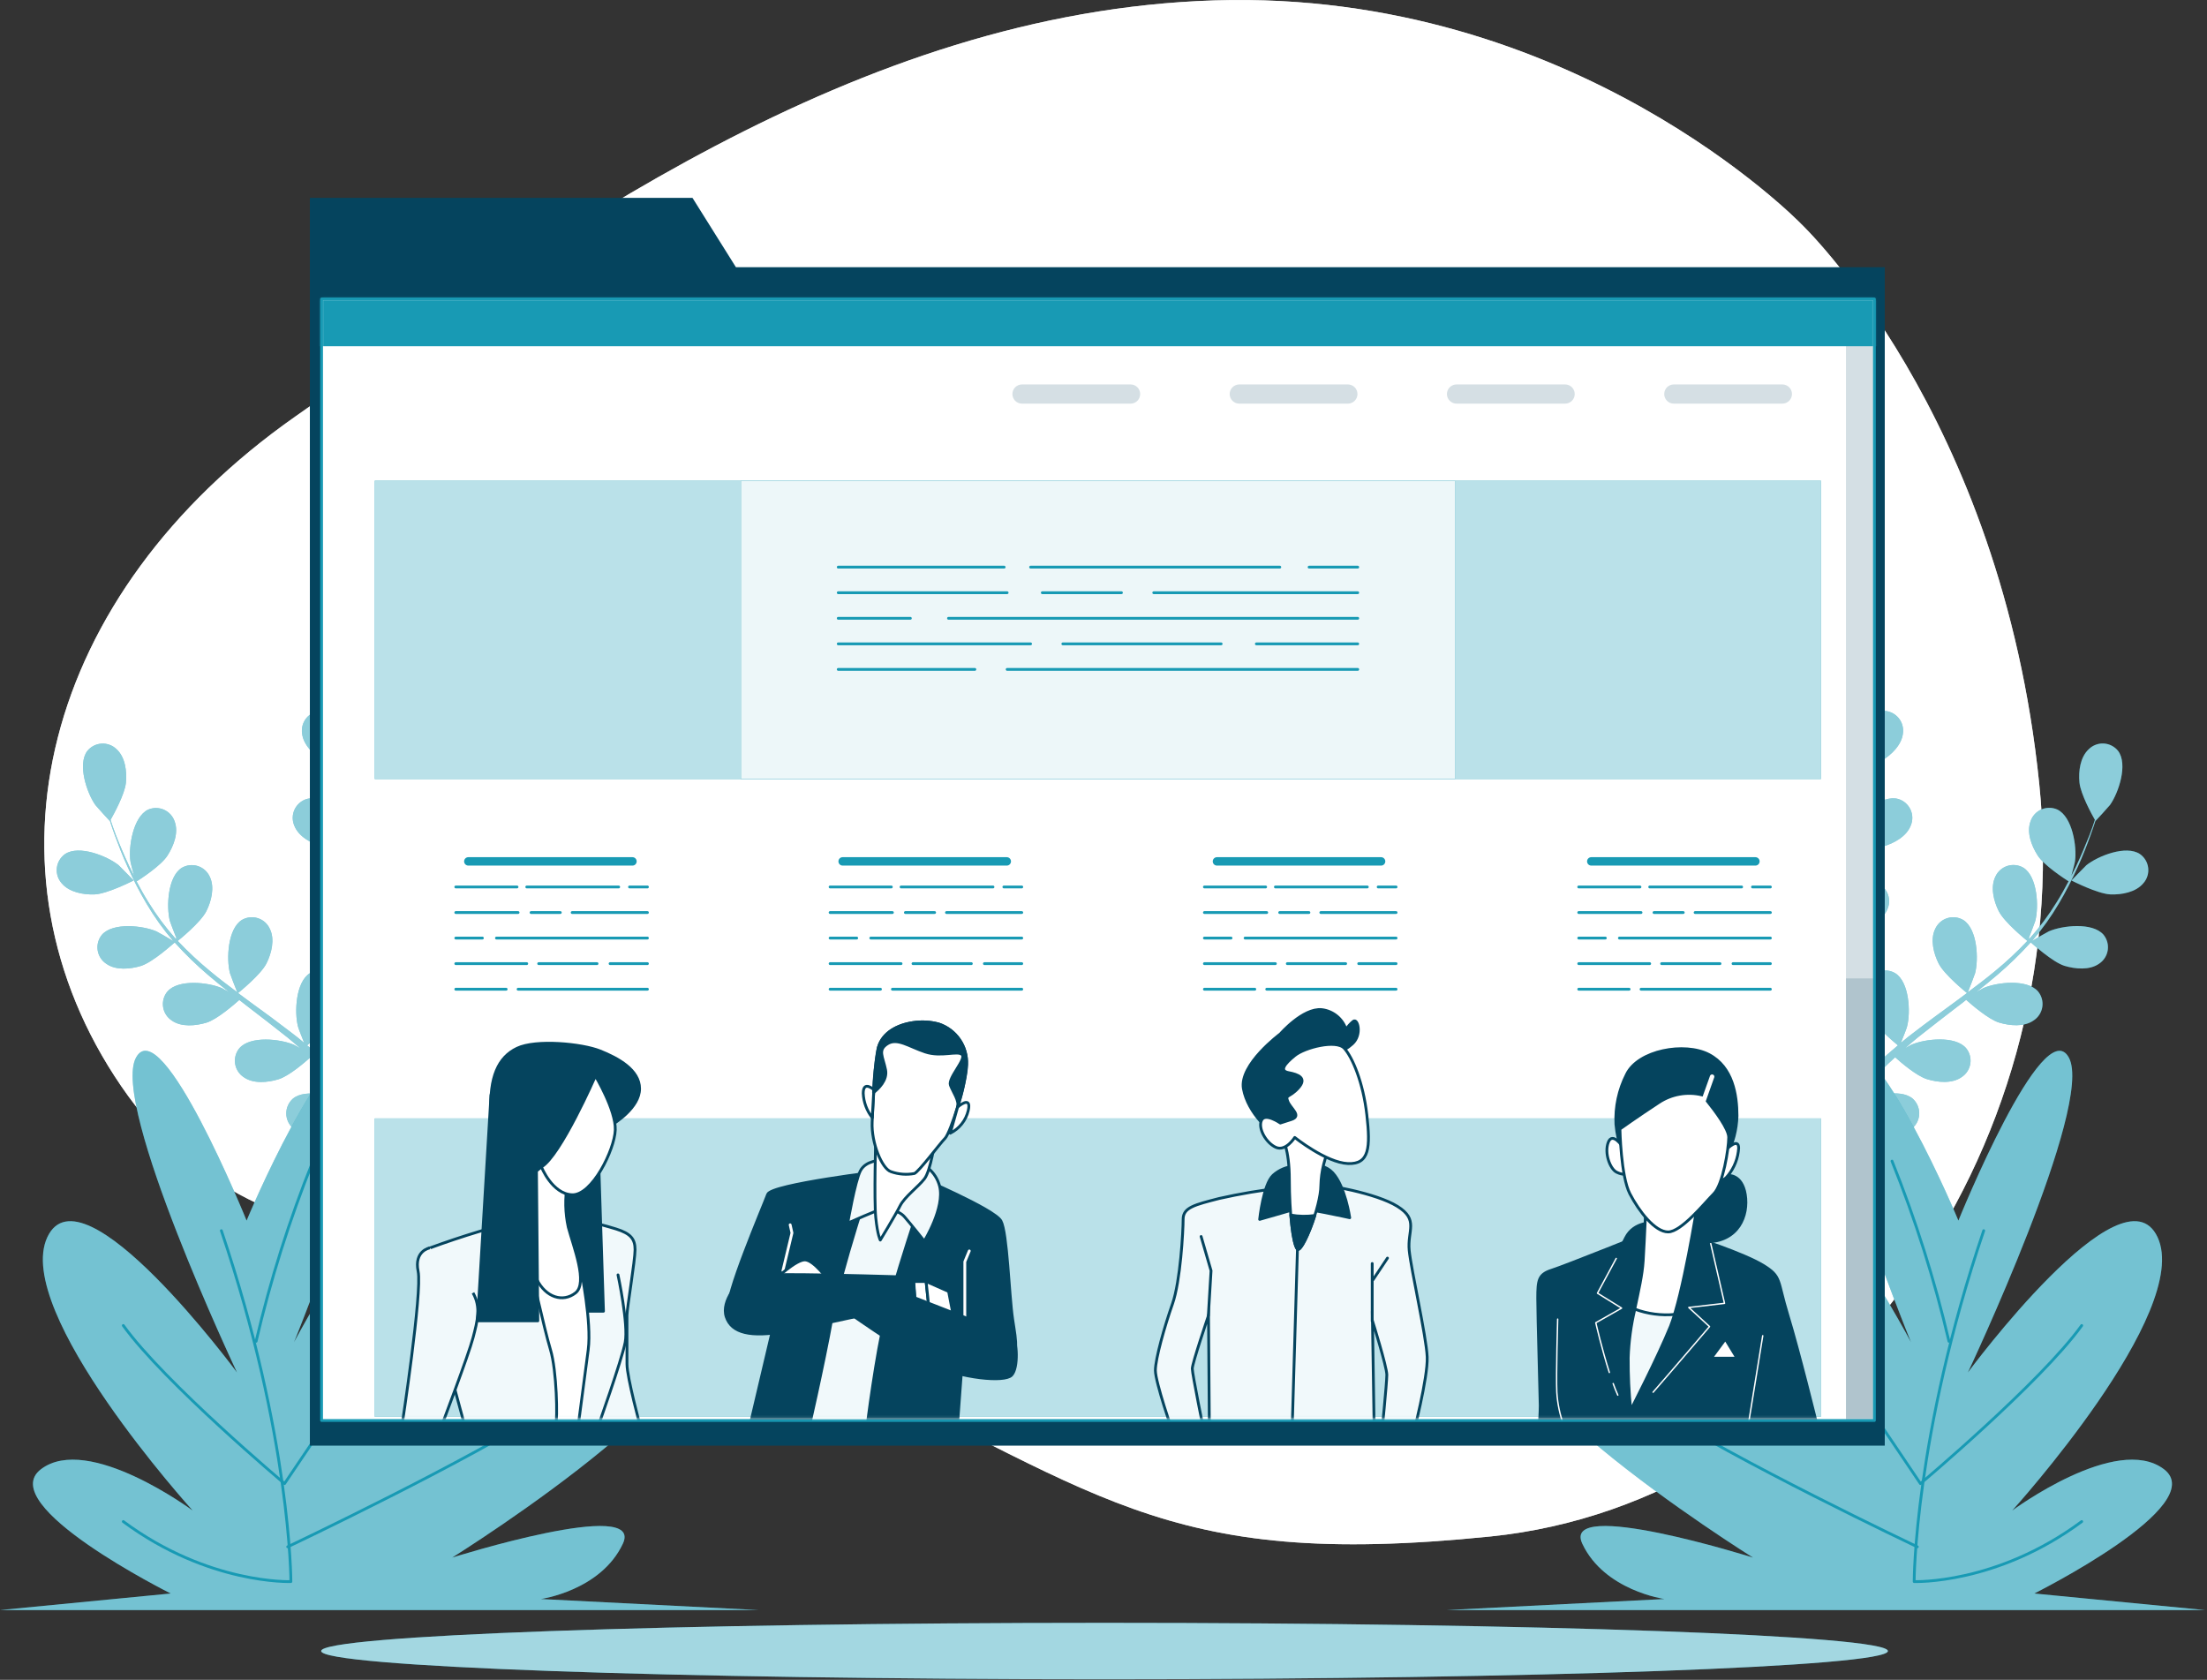 <svg xmlns="http://www.w3.org/2000/svg" width="787" height="599" viewBox="0 0 787 599" fill="none"><rect x="0" y="0" width="787" height="599" fill="#333333" stroke="none"/><path d="M642.194 79.771C642.194 79.771 561.254 -3.861 433.104 0.139C304.953 4.14 195.667 85.137 105.285 148.539C14.903 211.941 -9.366 310.457 43.248 387.34C95.862 464.223 179.495 431.858 286.05 481.761C392.605 531.664 412.778 560.009 531.563 547.875C650.347 535.74 740.673 411.628 727.173 279.42C713.674 147.212 642.194 79.771 642.194 79.771Z" fill="white"></path><path opacity="0.7" d="M642.194 79.771C642.194 79.771 561.254 -3.861 433.104 0.139C304.953 4.14 195.667 85.137 105.285 148.539C14.903 211.941 -9.366 310.457 43.248 387.34C95.862 464.223 179.495 431.858 286.05 481.761C392.605 531.664 412.778 560.009 531.563 547.875C650.347 535.74 740.673 411.628 727.173 279.42C713.674 147.212 642.194 79.771 642.194 79.771Z" fill="white"></path><path d="M673.213 588.733C673.213 594.308 548.077 598.801 393.875 598.801C239.674 598.801 114.519 594.308 114.519 588.733C114.519 583.159 239.655 578.685 393.875 578.685C548.096 578.685 673.213 583.178 673.213 588.733Z" fill="#189AB4"></path><path opacity="0.6" d="M673.213 588.733C673.213 594.308 548.077 598.801 393.875 598.801C239.674 598.801 114.519 594.308 114.519 588.733C114.519 583.159 239.655 578.685 393.875 578.685C548.096 578.685 673.213 583.178 673.213 588.733Z" fill="white"></path><path d="M129.649 274.907C129.762 274.907 128.34 267.835 128.189 267.323C126.558 262.28 120.434 253.483 114.481 253.483C113.493 253.513 112.523 253.751 111.633 254.181C110.743 254.611 109.954 255.223 109.316 255.977C108.678 256.731 108.205 257.611 107.929 258.56C107.652 259.509 107.579 260.505 107.712 261.484C108.148 265.655 111.902 269.219 115.296 271.267C119.277 273.751 129.649 274.907 129.649 274.907Z" fill="#189AB4"></path><path d="M141.157 227.28C135.564 229.29 132.796 239.642 132.966 244.951C132.966 245.406 134.028 252.535 134.142 252.535H134.256C133.801 254.165 133.327 255.909 132.853 257.843C132.018 261.408 131.108 265.427 130.407 269.902C129.593 274.695 129.062 279.532 128.814 284.387C128.521 289.828 128.705 295.284 129.364 300.693C129.371 300.756 129.371 300.82 129.364 300.883C128.644 299.309 126.444 294.967 126.236 294.645C123.316 290.208 115.087 283.269 109.342 284.918C108.401 285.208 107.531 285.693 106.788 286.341C106.046 286.989 105.448 287.786 105.034 288.68C104.619 289.573 104.397 290.544 104.381 291.529C104.366 292.514 104.557 293.492 104.944 294.398C106.46 298.323 111.011 300.75 114.822 301.85C119.126 303.063 128.719 301.622 129.478 301.508C130.3 306.989 131.478 312.41 133.004 317.738C133.896 320.847 134.9 323.957 135.886 327.047C135.223 325.701 134.597 324.507 134.502 324.355C131.582 319.918 123.354 312.979 117.609 314.629C116.667 314.919 115.797 315.404 115.055 316.052C114.313 316.7 113.715 317.496 113.3 318.39C112.886 319.284 112.663 320.255 112.648 321.24C112.632 322.225 112.824 323.202 113.21 324.109C114.727 328.014 119.277 330.46 123.088 331.541C126.899 332.622 135.166 331.541 137.327 331.275C137.725 332.451 138.124 333.645 138.541 334.821C140.437 340.509 142.484 346.197 144.229 351.771C144.854 353.667 145.385 355.715 145.935 357.687C145.347 356.492 144.816 355.487 144.722 355.355C141.821 350.899 133.573 343.979 127.847 345.628C126.904 345.916 126.032 346.4 125.288 347.047C124.543 347.694 123.943 348.49 123.527 349.384C123.11 350.278 122.886 351.25 122.87 352.236C122.853 353.222 123.044 354.201 123.43 355.108C124.946 359.014 129.516 361.46 133.327 362.54C137.138 363.621 144.589 362.673 147.168 362.313C147.679 364.342 148.191 366.389 148.59 368.38C148.817 369.745 149.139 371.035 149.31 372.438L149.879 376.495C150.144 379.093 150.448 381.766 150.637 384.307C150.789 386.089 150.903 387.776 151.016 389.464C150.429 387.568 149.12 383.643 149.12 383.34C147.021 379.168 143.888 375.604 140.02 372.987C139.804 372.513 139.551 372.056 139.261 371.622C138.721 370.796 138.012 370.092 137.182 369.557C136.353 369.021 135.419 368.666 134.444 368.514C133.468 368.362 132.471 368.417 131.517 368.675C130.564 368.932 129.675 369.388 128.909 370.011C124.416 373.898 125.534 384.553 127.601 389.445C127.715 389.729 129.497 392.725 130.483 394.583L128.075 391.587C126.406 389.559 124.7 387.587 122.88 385.463C121.944 384.477 121.015 383.472 120.093 382.448C119.183 381.425 118.102 380.458 117.097 379.434C114.708 377.14 112.186 374.921 109.513 372.76C111.295 371.3 117.495 366.067 119.277 362.503C121.06 358.938 122.33 353.952 120.472 350.179C120.063 349.281 119.471 348.479 118.733 347.826C117.994 347.172 117.127 346.681 116.186 346.384C115.246 346.087 114.254 345.991 113.274 346.103C112.294 346.214 111.349 346.531 110.499 347.031C105.456 350.179 104.944 360.891 106.252 365.991C106.252 366.314 107.693 369.916 108.47 371.869C106.896 370.561 105.342 369.271 103.711 368.077C99.009 364.455 94.231 360.929 89.302 357.383L84.884 354.103C85.51 353.591 93.018 347.524 95.028 343.524C96.81 339.978 98.08 334.973 96.222 331.219C95.816 330.317 95.224 329.511 94.485 328.853C93.746 328.196 92.876 327.701 91.934 327.403C90.991 327.104 89.995 327.007 89.013 327.119C88.03 327.231 87.082 327.549 86.23 328.052C81.206 331.219 80.694 341.912 82.002 347.012C82.097 347.391 84.05 352.549 84.618 353.838C81.376 351.43 78.172 349.003 75.138 346.481C70.989 343.084 67.063 339.424 63.383 335.522C63.668 335.295 71.536 328.981 73.584 324.905C75.366 321.359 76.636 316.354 74.778 312.581C74.368 311.688 73.775 310.89 73.037 310.24C72.299 309.59 71.433 309.102 70.496 308.807C69.558 308.513 68.568 308.418 67.591 308.529C66.615 308.64 65.672 308.955 64.824 309.452C59.781 312.619 59.288 323.331 60.577 328.412C60.672 328.754 62.151 332.697 62.909 334.537L62.625 334.726C59.023 330.699 55.787 326.359 52.955 321.758C51.382 319.255 49.998 316.752 48.708 314.306C50.301 313.282 57.487 308.618 59.743 305.054C61.999 301.489 63.724 296.882 62.284 292.938C61.975 292.012 61.477 291.16 60.822 290.436C60.166 289.713 59.367 289.134 58.475 288.736C57.583 288.339 56.618 288.131 55.642 288.126C54.666 288.122 53.699 288.321 52.804 288.71C47.457 291.289 45.769 301.982 46.509 307.139C46.509 307.424 47.267 310.287 47.836 312.353C47.267 311.254 46.66 310.097 46.149 309.016C44.253 304.978 42.641 301.148 41.314 297.754C40.574 295.858 39.93 293.962 39.418 292.37C40.442 290.568 44.518 283.193 44.897 279.098C45.276 275.002 44.67 270.016 41.579 267.172C40.874 266.479 40.031 265.942 39.105 265.596C38.178 265.25 37.19 265.102 36.203 265.163C35.216 265.224 34.253 265.492 33.376 265.949C32.499 266.406 31.728 267.042 31.113 267.816C27.568 272.575 30.962 282.757 34.033 287.08C34.299 287.459 39.114 292.768 39.171 292.768V292.654C39.702 294.266 40.271 295.972 40.954 297.849C42.224 301.281 43.684 305.149 45.561 309.225C47.53 313.674 49.759 318.005 52.235 322.194C54.996 326.89 58.168 331.331 61.715 335.466L61.847 335.598C60.369 334.688 56.16 332.28 55.799 332.129C50.926 330.024 40.252 328.849 36.346 333.323C35.719 334.086 35.258 334.972 34.996 335.925C34.734 336.877 34.675 337.874 34.823 338.85C34.972 339.827 35.324 340.761 35.858 341.593C36.391 342.424 37.094 343.134 37.92 343.675C41.333 346.102 46.49 345.571 50.263 344.434C54.529 343.088 61.639 336.584 62.303 336.072C66.011 340.193 69.989 344.063 74.209 347.657C76.655 349.761 79.177 351.809 81.793 353.838C80.485 353.098 79.31 352.435 79.139 352.359C74.266 350.254 63.611 349.079 59.705 353.553C59.074 354.314 58.61 355.199 58.344 356.151C58.079 357.103 58.017 358.1 58.164 359.078C58.311 360.055 58.663 360.99 59.196 361.822C59.73 362.654 60.433 363.364 61.26 363.906C64.692 366.332 69.83 365.802 73.622 364.664C77.414 363.526 83.689 358.028 85.339 356.568L88.297 358.881C93.075 362.541 97.777 366.162 102.422 369.859C104.034 371.167 105.569 372.494 107.124 373.841C105.967 373.177 104.982 372.627 104.811 372.551C99.938 370.466 89.283 369.271 85.377 373.765C84.745 374.525 84.282 375.41 84.016 376.362C83.751 377.314 83.689 378.312 83.836 379.289C83.983 380.266 84.334 381.202 84.868 382.034C85.401 382.866 86.105 383.576 86.932 384.117C90.363 386.544 95.501 386.013 99.293 384.856C103.086 383.7 108.774 378.751 110.67 377.045C112.205 378.448 113.76 379.87 115.201 381.311C116.149 382.316 117.097 383.207 118.045 384.288L120.756 387.378C122.425 389.388 124.131 391.454 125.705 393.464C126.804 394.867 127.828 396.213 128.871 397.56C127.278 396.251 124.112 393.768 123.809 393.559C119.315 390.734 108.963 387.966 104.413 391.796C103.678 392.455 103.091 393.262 102.689 394.164C102.287 395.065 102.079 396.042 102.079 397.029C102.079 398.016 102.287 398.992 102.689 399.894C103.091 400.795 103.678 401.602 104.413 402.262C107.427 405.182 112.584 405.485 116.509 404.878C120.813 404.215 128.625 399.19 129.592 398.489C131.298 400.726 132.929 402.925 134.445 405.011C139.697 412.273 143.793 418.529 146.599 422.928L146.883 423.383L150.523 421.62L149.955 420.748C147.016 416.368 142.75 410.149 137.27 402.925C135.564 400.631 133.668 398.242 131.715 395.777C133.744 393.563 135.643 391.233 137.403 388.8C141.574 390.431 150.277 390.488 151.396 390.488C151.585 393.313 151.737 396.043 151.832 398.621C152.211 407.589 152.173 415.06 152.097 420.274C152.097 420.482 152.097 420.672 152.097 420.88L156.098 418.984C156.098 413.789 155.889 406.774 155.377 398.47C155.188 395.626 154.941 392.573 154.676 389.445C155.775 389.179 164.819 386.847 168.232 384.117C171.342 381.652 174.603 377.633 174.489 373.442C174.496 372.455 174.296 371.477 173.901 370.572C173.505 369.667 172.924 368.856 172.194 368.191C171.465 367.525 170.603 367.021 169.665 366.711C168.728 366.4 167.736 366.291 166.753 366.389C160.838 367.148 155.908 376.647 154.941 381.88C154.941 382.183 154.619 385.672 154.505 387.738C154.391 386.468 154.278 385.236 154.145 383.946C153.879 381.349 153.538 378.77 153.197 375.983C152.969 374.656 152.742 373.291 152.533 371.926C152.325 370.561 151.964 369.158 151.68 367.773C150.96 364.531 150.087 361.289 149.12 358.047C151.396 357.819 159.473 356.871 162.923 354.881C166.374 352.89 170.185 349.439 170.716 345.268C170.871 344.294 170.82 343.298 170.566 342.344C170.311 341.391 169.859 340.502 169.239 339.735C168.618 338.968 167.843 338.34 166.964 337.892C166.085 337.444 165.122 337.186 164.137 337.134C158.183 336.982 151.851 345.628 150.106 350.653C149.993 350.956 149.139 354.691 148.722 356.758C148.116 354.862 147.547 352.871 146.826 350.918C144.93 345.23 142.788 339.675 140.702 334.044L138.806 328.868C139.621 328.868 149.234 327.882 153.102 325.644C156.534 323.748 160.364 320.203 160.895 316.032C161.053 315.057 161.004 314.06 160.751 313.105C160.498 312.151 160.046 311.261 159.425 310.493C158.804 309.725 158.028 309.097 157.147 308.65C156.267 308.203 155.302 307.946 154.315 307.898C148.362 307.746 142.029 316.411 140.285 321.416C140.152 321.795 138.939 327.104 138.692 328.564C137.327 324.772 136 320.98 134.9 317.188C133.317 312.063 132.05 306.846 131.108 301.565C131.488 301.565 141.536 300.617 145.499 298.342C148.931 296.351 152.761 292.881 153.292 288.71C153.447 287.734 153.396 286.737 153.14 285.782C152.884 284.828 152.431 283.938 151.808 283.171C151.186 282.403 150.408 281.776 149.527 281.329C148.646 280.882 147.68 280.625 146.694 280.576C140.759 280.425 134.426 289.089 132.682 294.095C132.568 294.417 131.639 298.532 131.241 300.484H130.9C130.117 295.144 129.812 289.744 129.99 284.349C129.99 281.392 130.274 278.548 130.559 275.798C132.455 275.798 141.081 275.798 144.873 274.168C148.665 272.537 152.685 269.542 153.671 265.465C153.934 264.51 153.992 263.511 153.842 262.532C153.692 261.553 153.337 260.616 152.8 259.784C152.263 258.952 151.556 258.242 150.726 257.702C149.896 257.162 148.961 256.803 147.983 256.649C142.086 255.853 134.844 263.759 132.568 268.537C132.436 268.802 131.469 271.589 130.786 273.637C130.919 272.386 131.052 271.115 131.222 269.845C131.829 265.389 132.644 261.351 133.403 257.768C133.858 255.739 134.294 253.976 134.73 252.212C136.626 251.264 144.058 247.377 146.618 244.211C149.177 241.045 151.415 236.513 150.41 232.437C150.201 231.456 149.784 230.53 149.188 229.723C148.592 228.916 147.831 228.246 146.954 227.758C146.078 227.269 145.107 226.974 144.107 226.891C143.108 226.809 142.102 226.941 141.157 227.28Z" fill="#189AB4"></path><path d="M33.692 318.933C38.337 318.743 47.627 313.965 47.647 313.965C47.665 313.965 42.641 308.808 42.281 308.505C38.129 305.205 28.156 301.243 23.207 304.542C22.401 305.111 21.723 305.842 21.218 306.69C20.712 307.538 20.391 308.482 20.275 309.462C20.159 310.442 20.25 311.436 20.543 312.378C20.836 313.32 21.323 314.19 21.975 314.932C24.648 318.174 29.786 319.084 33.692 318.933Z" fill="#189AB4"></path><g opacity="0.5"><path d="M129.648 274.907C129.762 274.907 128.34 267.835 128.188 267.323C126.558 262.28 120.434 253.483 114.48 253.483C113.493 253.513 112.523 253.751 111.633 254.181C110.743 254.611 109.954 255.223 109.316 255.977C108.677 256.731 108.205 257.611 107.929 258.56C107.652 259.509 107.578 260.505 107.712 261.484C108.148 265.655 111.902 269.219 115.296 271.267C119.277 273.751 129.648 274.907 129.648 274.907Z" fill="white"></path><path d="M141.157 227.28C135.564 229.29 132.796 239.642 132.966 244.951C132.966 245.406 134.028 252.535 134.142 252.535H134.256C133.801 254.165 133.327 255.909 132.853 257.843C132.018 261.408 131.108 265.427 130.407 269.902C129.593 274.695 129.062 279.532 128.814 284.387C128.521 289.828 128.705 295.284 129.364 300.693C129.371 300.756 129.371 300.82 129.364 300.883C128.644 299.309 126.444 294.967 126.236 294.645C123.316 290.208 115.087 283.269 109.342 284.918C108.401 285.208 107.531 285.693 106.788 286.341C106.046 286.989 105.448 287.786 105.034 288.68C104.619 289.573 104.397 290.544 104.381 291.529C104.366 292.514 104.557 293.492 104.944 294.398C106.46 298.323 111.011 300.75 114.822 301.85C119.126 303.063 128.719 301.622 129.478 301.508C130.3 306.989 131.478 312.41 133.004 317.738C133.896 320.847 134.9 323.957 135.886 327.047C135.223 325.701 134.597 324.507 134.502 324.355C131.582 319.918 123.354 312.979 117.609 314.629C116.667 314.919 115.797 315.404 115.055 316.052C114.313 316.7 113.715 317.496 113.3 318.39C112.886 319.284 112.663 320.255 112.648 321.24C112.632 322.225 112.824 323.202 113.21 324.109C114.727 328.014 119.277 330.46 123.088 331.541C126.899 332.622 135.166 331.541 137.327 331.275C137.725 332.451 138.124 333.645 138.541 334.821C140.437 340.509 142.484 346.197 144.229 351.771C144.854 353.667 145.385 355.715 145.935 357.687C145.347 356.492 144.816 355.487 144.722 355.355C141.821 350.899 133.573 343.979 127.847 345.628C126.904 345.916 126.032 346.4 125.288 347.047C124.543 347.694 123.943 348.49 123.527 349.384C123.11 350.278 122.886 351.25 122.87 352.236C122.853 353.222 123.044 354.201 123.43 355.108C124.946 359.014 129.516 361.46 133.327 362.54C137.138 363.621 144.589 362.673 147.168 362.313C147.679 364.342 148.191 366.389 148.59 368.38C148.817 369.745 149.139 371.035 149.31 372.438L149.879 376.495C150.144 379.093 150.448 381.766 150.637 384.307C150.789 386.089 150.903 387.776 151.016 389.464C150.429 387.568 149.12 383.643 149.12 383.34C147.021 379.168 143.888 375.604 140.02 372.987C139.804 372.513 139.551 372.056 139.261 371.622C138.721 370.796 138.012 370.092 137.182 369.557C136.353 369.021 135.419 368.666 134.444 368.514C133.468 368.362 132.471 368.417 131.517 368.675C130.564 368.932 129.675 369.388 128.909 370.011C124.416 373.898 125.534 384.553 127.601 389.445C127.715 389.729 129.497 392.725 130.483 394.583L128.075 391.587C126.406 389.559 124.7 387.587 122.88 385.463C121.944 384.477 121.015 383.472 120.093 382.448C119.183 381.425 118.102 380.458 117.097 379.434C114.708 377.14 112.186 374.921 109.513 372.76C111.295 371.3 117.495 366.067 119.277 362.503C121.06 358.938 122.33 353.952 120.472 350.179C120.063 349.281 119.471 348.479 118.733 347.826C117.994 347.172 117.127 346.681 116.186 346.384C115.246 346.087 114.254 345.991 113.274 346.103C112.294 346.214 111.349 346.531 110.499 347.031C105.456 350.179 104.944 360.891 106.252 365.991C106.252 366.314 107.693 369.916 108.47 371.869C106.896 370.561 105.342 369.271 103.711 368.077C99.009 364.455 94.231 360.929 89.302 357.383L84.884 354.103C85.51 353.591 93.018 347.524 95.028 343.524C96.81 339.978 98.08 334.973 96.222 331.219C95.816 330.317 95.224 329.511 94.485 328.853C93.746 328.196 92.876 327.701 91.934 327.403C90.991 327.104 89.995 327.007 89.013 327.119C88.03 327.231 87.082 327.549 86.23 328.052C81.206 331.219 80.694 341.912 82.002 347.012C82.097 347.391 84.05 352.549 84.618 353.838C81.376 351.43 78.172 349.003 75.138 346.481C70.989 343.084 67.063 339.424 63.383 335.522C63.668 335.295 71.536 328.981 73.584 324.905C75.366 321.359 76.636 316.354 74.778 312.581C74.368 311.688 73.775 310.89 73.037 310.24C72.299 309.59 71.433 309.102 70.496 308.807C69.558 308.513 68.568 308.418 67.591 308.529C66.615 308.64 65.672 308.955 64.824 309.452C59.781 312.619 59.288 323.331 60.577 328.412C60.672 328.754 62.151 332.697 62.909 334.537L62.625 334.726C59.023 330.699 55.787 326.359 52.955 321.758C51.382 319.255 49.998 316.752 48.708 314.306C50.301 313.282 57.487 308.618 59.743 305.054C61.999 301.489 63.724 296.882 62.284 292.938C61.975 292.012 61.477 291.16 60.822 290.436C60.166 289.713 59.367 289.134 58.475 288.736C57.583 288.339 56.618 288.131 55.642 288.126C54.666 288.122 53.699 288.321 52.804 288.71C47.457 291.289 45.769 301.982 46.509 307.139C46.509 307.424 47.267 310.287 47.836 312.353C47.267 311.254 46.66 310.097 46.149 309.016C44.253 304.978 42.641 301.148 41.314 297.754C40.574 295.858 39.93 293.962 39.418 292.37C40.442 290.568 44.518 283.193 44.897 279.098C45.276 275.002 44.67 270.016 41.579 267.172C40.874 266.479 40.031 265.942 39.105 265.596C38.178 265.25 37.19 265.102 36.203 265.163C35.216 265.224 34.253 265.492 33.376 265.949C32.499 266.406 31.728 267.042 31.113 267.816C27.568 272.575 30.962 282.757 34.033 287.08C34.299 287.459 39.114 292.768 39.171 292.768V292.654C39.702 294.266 40.271 295.972 40.954 297.849C42.224 301.281 43.684 305.149 45.561 309.225C47.53 313.674 49.759 318.005 52.235 322.194C54.996 326.89 58.168 331.331 61.715 335.466L61.847 335.598C60.369 334.688 56.16 332.28 55.799 332.129C50.926 330.024 40.252 328.849 36.346 333.323C35.719 334.086 35.258 334.972 34.996 335.925C34.734 336.877 34.675 337.874 34.823 338.85C34.972 339.827 35.324 340.761 35.858 341.593C36.391 342.424 37.094 343.134 37.92 343.675C41.333 346.102 46.49 345.571 50.263 344.434C54.529 343.088 61.639 336.584 62.303 336.072C66.011 340.193 69.989 344.063 74.209 347.657C76.655 349.761 79.177 351.809 81.793 353.838C80.485 353.098 79.31 352.435 79.139 352.359C74.266 350.254 63.611 349.079 59.705 353.553C59.074 354.314 58.61 355.199 58.344 356.151C58.079 357.103 58.017 358.1 58.164 359.078C58.311 360.055 58.663 360.99 59.196 361.822C59.73 362.654 60.433 363.364 61.26 363.906C64.692 366.332 69.83 365.802 73.622 364.664C77.414 363.526 83.689 358.028 85.339 356.568L88.297 358.881C93.075 362.541 97.777 366.162 102.422 369.859C104.034 371.167 105.569 372.494 107.124 373.841C105.967 373.177 104.982 372.627 104.811 372.551C99.938 370.466 89.283 369.271 85.377 373.765C84.745 374.525 84.282 375.41 84.016 376.362C83.751 377.314 83.689 378.312 83.836 379.289C83.983 380.266 84.334 381.202 84.868 382.034C85.401 382.866 86.105 383.576 86.932 384.117C90.363 386.544 95.501 386.013 99.293 384.856C103.086 383.7 108.774 378.751 110.67 377.045C112.205 378.448 113.76 379.87 115.201 381.311C116.149 382.316 117.097 383.207 118.045 384.288L120.756 387.378C122.425 389.388 124.131 391.454 125.705 393.464C126.804 394.867 127.828 396.213 128.871 397.56C127.278 396.251 124.112 393.768 123.809 393.559C119.315 390.734 108.963 387.966 104.413 391.796C103.678 392.455 103.091 393.262 102.689 394.164C102.287 395.065 102.079 396.042 102.079 397.029C102.079 398.016 102.287 398.992 102.689 399.894C103.091 400.795 103.678 401.602 104.413 402.262C107.427 405.182 112.584 405.485 116.509 404.878C120.813 404.215 128.625 399.19 129.592 398.489C131.298 400.726 132.929 402.925 134.445 405.011C139.697 412.273 143.793 418.529 146.599 422.928L146.883 423.383L150.523 421.62L149.955 420.748C147.016 416.368 142.75 410.149 137.27 402.925C135.564 400.631 133.668 398.242 131.715 395.777C133.744 393.563 135.643 391.233 137.403 388.8C141.574 390.431 150.277 390.488 151.396 390.488C151.585 393.313 151.737 396.043 151.832 398.621C152.211 407.589 152.173 415.06 152.097 420.274C152.097 420.482 152.097 420.672 152.097 420.88L156.098 418.984C156.098 413.789 155.889 406.774 155.377 398.47C155.188 395.626 154.941 392.573 154.676 389.445C155.775 389.179 164.819 386.847 168.232 384.117C171.342 381.652 174.603 377.633 174.489 373.442C174.496 372.455 174.296 371.477 173.901 370.572C173.505 369.667 172.924 368.856 172.194 368.191C171.465 367.525 170.603 367.021 169.665 366.711C168.728 366.4 167.736 366.291 166.753 366.389C160.838 367.148 155.908 376.647 154.941 381.88C154.941 382.183 154.619 385.672 154.505 387.738C154.391 386.468 154.278 385.236 154.145 383.946C153.879 381.349 153.538 378.77 153.197 375.983C152.969 374.656 152.742 373.291 152.533 371.926C152.325 370.561 151.964 369.158 151.68 367.773C150.96 364.531 150.087 361.289 149.12 358.047C151.396 357.819 159.473 356.871 162.923 354.881C166.374 352.89 170.185 349.439 170.716 345.268C170.871 344.294 170.82 343.298 170.566 342.344C170.311 341.391 169.859 340.502 169.239 339.735C168.618 338.968 167.843 338.34 166.964 337.892C166.085 337.444 165.122 337.186 164.137 337.134C158.183 336.982 151.851 345.628 150.106 350.653C149.993 350.956 149.139 354.691 148.722 356.758C148.116 354.862 147.547 352.871 146.826 350.918C144.93 345.23 142.788 339.675 140.702 334.044L138.806 328.868C139.621 328.868 149.234 327.882 153.102 325.644C156.534 323.748 160.364 320.203 160.895 316.032C161.053 315.057 161.004 314.06 160.751 313.105C160.498 312.151 160.046 311.261 159.425 310.493C158.804 309.725 158.028 309.097 157.147 308.65C156.267 308.203 155.302 307.946 154.315 307.898C148.362 307.746 142.029 316.411 140.285 321.416C140.152 321.795 138.939 327.104 138.692 328.564C137.327 324.772 136 320.98 134.9 317.188C133.317 312.063 132.05 306.846 131.108 301.565C131.488 301.565 141.536 300.617 145.499 298.342C148.931 296.351 152.761 292.881 153.292 288.71C153.447 287.734 153.396 286.737 153.14 285.782C152.884 284.828 152.431 283.938 151.808 283.171C151.186 282.403 150.408 281.776 149.527 281.329C148.646 280.882 147.68 280.625 146.694 280.576C140.759 280.425 134.426 289.089 132.682 294.095C132.568 294.417 131.639 298.532 131.241 300.484H130.9C130.117 295.144 129.812 289.744 129.99 284.349C129.99 281.392 130.274 278.548 130.559 275.798C132.455 275.798 141.081 275.798 144.873 274.168C148.665 272.537 152.685 269.542 153.671 265.465C153.934 264.51 153.992 263.511 153.842 262.532C153.692 261.553 153.337 260.616 152.8 259.784C152.263 258.952 151.556 258.242 150.726 257.702C149.896 257.162 148.961 256.803 147.983 256.649C142.086 255.853 134.844 263.759 132.568 268.537C132.436 268.802 131.469 271.589 130.786 273.637C130.919 272.386 131.052 271.115 131.222 269.845C131.829 265.389 132.644 261.351 133.403 257.768C133.858 255.739 134.294 253.976 134.73 252.212C136.626 251.264 144.058 247.377 146.618 244.211C149.177 241.045 151.415 236.513 150.41 232.437C150.201 231.456 149.784 230.53 149.188 229.723C148.592 228.916 147.831 228.246 146.954 227.758C146.078 227.269 145.107 226.974 144.107 226.891C143.108 226.809 142.102 226.941 141.157 227.28Z" fill="white"></path><path d="M33.692 318.933C38.337 318.743 47.627 313.965 47.647 313.965C47.665 313.965 42.641 308.808 42.281 308.505C38.129 305.205 28.156 301.243 23.207 304.542C22.401 305.111 21.723 305.842 21.218 306.69C20.712 307.538 20.391 308.482 20.275 309.462C20.159 310.442 20.25 311.436 20.543 312.378C20.836 313.32 21.323 314.19 21.975 314.932C24.648 318.174 29.786 319.084 33.692 318.933Z" fill="white"></path></g><path d="M87.936 435.252C87.936 435.252 116.13 367.3 131.905 370.257C147.679 373.215 104.849 478.595 104.849 478.595C104.849 478.595 154.448 385.027 188.273 385.027C222.097 385.027 175.873 488.435 133.042 522.904C133.042 522.904 200.673 450.022 240.147 465.797C279.622 481.571 161.217 555.421 161.217 555.421C161.217 555.421 229.985 533.749 222.097 550.491C214.21 567.233 192.842 570.19 192.842 570.19L270.578 574.134H0L60.881 568.219C60.881 568.219 -2.256 536.707 14.618 523.89C31.493 511.073 68.73 538.66 68.73 538.66C68.73 538.66 4.475 467.75 16.874 441.168C29.274 414.586 84.524 489.421 84.524 489.421C84.524 489.421 39.418 393.9 48.5 377.14C57.581 360.379 87.936 435.252 87.936 435.252Z" fill="#189AB4"></path><path opacity="0.4" d="M87.936 435.252C87.936 435.252 116.13 367.3 131.905 370.257C147.679 373.215 104.849 478.595 104.849 478.595C104.849 478.595 154.448 385.027 188.273 385.027C222.097 385.027 175.873 488.435 133.042 522.904C133.042 522.904 200.673 450.022 240.147 465.797C279.622 481.571 161.217 555.421 161.217 555.421C161.217 555.421 229.985 533.749 222.097 550.491C214.21 567.233 192.842 570.19 192.842 570.19L270.578 574.134H0L60.881 568.219C60.881 568.219 -2.256 536.707 14.618 523.89C31.493 511.073 68.73 538.66 68.73 538.66C68.73 538.66 4.475 467.75 16.874 441.168C29.274 414.586 84.524 489.421 84.524 489.421C84.524 489.421 39.418 393.9 48.5 377.14C57.581 360.379 87.936 435.252 87.936 435.252Z" fill="white"></path><path d="M78.93 438.836C103.73 512.116 103.73 563.972 103.73 563.972C103.73 563.972 74.418 565.109 43.968 542.566" stroke="#189AB4" stroke-linecap="round" stroke-linejoin="round"></path><path d="M91.33 478.291C96.435 456.384 103.217 434.902 111.618 414.036" stroke="#189AB4" stroke-linecap="round" stroke-linejoin="round"></path><path d="M164.611 435.461L101.474 529.028C101.474 529.028 58.624 493.004 43.968 472.66" stroke="#189AB4" stroke-linecap="round" stroke-linejoin="round"></path><path d="M102.593 551.572C102.593 551.572 169.104 520.003 196.179 501.972" stroke="#189AB4" stroke-linecap="round" stroke-linejoin="round"></path><path d="M656.642 274.907C656.528 274.907 657.969 267.835 658.102 267.323C659.732 262.28 665.875 253.483 671.81 253.483C672.797 253.513 673.767 253.751 674.657 254.181C675.547 254.611 676.336 255.223 676.974 255.977C677.613 256.731 678.085 257.611 678.361 258.56C678.638 259.509 678.712 260.505 678.578 261.484C678.142 265.655 674.388 269.219 670.994 271.267C667.013 273.751 656.642 274.907 656.642 274.907Z" fill="#189AB4"></path><path d="M645.133 227.28C650.726 229.29 653.513 239.642 653.324 244.951C653.324 245.406 652.262 252.535 652.167 252.535H652.053C652.489 254.165 652.963 255.909 653.437 257.843C654.272 261.408 655.182 265.427 655.883 269.902C656.697 274.695 657.228 279.532 657.476 284.387C657.778 289.828 657.594 295.285 656.926 300.693C656.919 300.756 656.919 300.82 656.926 300.883C657.665 299.309 659.865 294.967 660.054 294.645C662.974 290.208 671.203 283.269 676.948 284.918C677.891 285.206 678.763 285.689 679.507 286.337C680.251 286.984 680.85 287.781 681.265 288.676C681.68 289.57 681.902 290.542 681.916 291.528C681.93 292.514 681.736 293.492 681.347 294.398C679.83 298.323 675.279 300.75 671.468 301.85C667.164 303.063 657.571 301.622 656.812 301.508C655.999 306.991 654.821 312.413 653.286 317.738C652.401 320.847 651.44 323.951 650.404 327.047C651.067 325.701 651.693 324.507 651.788 324.355C654.708 319.918 662.955 312.979 668.681 314.629C669.625 314.916 670.497 315.4 671.24 316.047C671.984 316.694 672.583 317.491 672.998 318.386C673.413 319.28 673.635 320.253 673.649 321.239C673.663 322.225 673.469 323.203 673.08 324.109C671.563 328.014 667.013 330.46 663.202 331.541C659.391 332.622 651.124 331.541 648.963 331.275L647.768 334.821C645.872 340.509 643.806 346.197 642.08 351.771C641.455 353.667 640.905 355.715 640.355 357.687C640.962 356.492 641.474 355.487 641.568 355.355C644.488 350.899 652.717 343.979 658.443 345.628C659.386 345.916 660.258 346.4 661.002 347.047C661.747 347.694 662.347 348.49 662.763 349.384C663.18 350.278 663.404 351.25 663.421 352.236C663.437 353.222 663.246 354.201 662.861 355.108C661.344 359.014 656.774 361.46 652.963 362.541C649.152 363.621 641.701 362.673 639.123 362.313C638.611 364.342 638.118 366.389 637.72 368.38C637.473 369.745 637.151 371.035 636.98 372.438L636.411 376.495C636.146 379.093 635.843 381.766 635.653 384.307C635.501 386.089 635.388 387.776 635.274 389.464C635.88 387.568 637.17 383.643 637.265 383.34C639.37 379.172 642.502 375.609 646.365 372.987C646.58 372.508 646.84 372.051 647.143 371.622C647.679 370.794 648.385 370.088 649.213 369.551C650.041 369.014 650.974 368.658 651.949 368.506C652.924 368.354 653.921 368.409 654.873 368.668C655.825 368.928 656.712 369.385 657.476 370.011C661.988 373.898 660.851 384.553 658.784 389.445C658.67 389.729 656.983 392.725 655.902 394.583C656.718 393.578 657.476 392.687 658.329 391.587C659.979 389.559 661.685 387.587 663.505 385.463L666.292 382.449C667.202 381.425 668.302 380.458 669.307 379.434C671.677 377.14 674.199 374.921 676.796 372.76C675.033 371.3 668.814 366.067 667.032 362.503C665.25 358.938 663.979 353.952 665.837 350.179C666.245 349.278 666.839 348.474 667.578 347.819C668.318 347.163 669.188 346.671 670.13 346.374C671.073 346.077 672.068 345.982 673.05 346.095C674.032 346.208 674.979 346.527 675.829 347.031C680.854 350.179 681.365 360.891 680.057 365.991C680.057 366.314 678.616 369.916 677.839 371.869C679.413 370.561 680.967 369.271 682.598 368.077C687.3 364.455 692.173 360.929 697.007 357.383L701.425 354.103C700.799 353.591 693.291 347.524 691.282 343.524C689.518 339.978 688.229 334.973 690.087 331.219C690.493 330.317 691.085 329.511 691.824 328.853C692.563 328.196 693.433 327.701 694.376 327.403C695.318 327.104 696.314 327.007 697.297 327.119C698.279 327.231 699.227 327.549 700.079 328.052C705.122 331.219 705.615 341.912 704.307 347.012C704.212 347.391 702.259 352.549 701.71 353.838C704.933 351.43 708.137 349.003 711.19 346.481C715.339 343.084 719.265 339.424 722.945 335.522C722.66 335.295 714.792 328.981 712.744 324.905C710.962 321.359 709.692 316.354 711.55 312.581C711.956 311.682 712.548 310.878 713.285 310.222C714.023 309.567 714.89 309.073 715.831 308.775C716.771 308.476 717.764 308.379 718.745 308.489C719.725 308.599 720.672 308.915 721.523 309.415C726.566 312.581 727.078 323.293 725.77 328.375C725.675 328.716 724.196 332.66 723.457 334.499C723.544 334.573 723.639 334.636 723.741 334.688C727.337 330.661 730.567 326.321 733.392 321.72C734.984 319.217 736.349 316.714 737.639 314.268C736.046 313.244 728.86 308.58 726.604 305.016C724.348 301.451 722.641 296.844 724.063 292.9C724.37 291.962 724.871 291.099 725.533 290.367C726.196 289.635 727.005 289.05 727.908 288.651C728.811 288.252 729.788 288.048 730.775 288.052C731.763 288.055 732.738 288.267 733.638 288.672C739.004 291.251 740.672 301.944 739.933 307.101C739.933 307.386 739.175 310.249 738.625 312.315C739.175 311.216 739.781 310.059 740.293 308.979C742.189 304.94 743.801 301.11 745.128 297.716C745.886 295.82 746.512 293.924 747.024 292.332C745.981 290.53 741.924 283.155 741.526 279.06C741.127 274.964 741.772 269.978 744.863 267.134C745.566 266.441 746.408 265.905 747.333 265.559C748.257 265.213 749.244 265.066 750.23 265.126C751.215 265.187 752.177 265.455 753.052 265.912C753.927 266.369 754.696 267.005 755.309 267.778C758.874 272.537 755.48 282.719 752.409 287.042C752.143 287.421 747.308 292.73 747.251 292.73V292.616C746.721 294.228 746.152 295.934 745.469 297.811C744.218 301.243 742.758 305.111 740.881 309.187C738.897 313.633 736.662 317.963 734.188 322.156C731.427 326.852 728.255 331.293 724.708 335.428L724.575 335.56C726.054 334.65 730.263 332.242 730.624 332.091C735.515 329.986 746.171 328.811 750.077 333.285C750.705 334.047 751.166 334.932 751.43 335.884C751.694 336.835 751.755 337.832 751.608 338.808C751.462 339.785 751.111 340.719 750.579 341.551C750.047 342.383 749.346 343.094 748.522 343.637C745.09 346.064 739.952 345.533 736.16 344.396C731.894 343.05 724.784 336.546 724.139 336.034C720.431 340.155 716.453 344.025 712.232 347.619C709.787 349.724 707.246 351.771 704.648 353.8C705.957 353.061 707.132 352.397 707.303 352.321C712.175 350.216 722.831 349.041 726.737 353.516C727.368 354.276 727.832 355.161 728.098 356.113C728.363 357.065 728.425 358.062 728.278 359.04C728.131 360.017 727.779 360.953 727.246 361.785C726.712 362.617 726.009 363.326 725.182 363.868C721.769 366.295 716.612 365.764 712.839 364.626C709.066 363.489 702.752 357.99 701.122 356.53C700.117 357.308 699.226 358.085 698.145 358.843C693.386 362.503 688.665 366.124 684.02 369.821C682.408 371.129 680.873 372.457 679.318 373.803L681.631 372.513C686.504 370.428 697.159 369.233 701.065 373.727C701.696 374.487 702.16 375.372 702.426 376.324C702.691 377.276 702.753 378.274 702.606 379.251C702.459 380.229 702.107 381.164 701.574 381.996C701.04 382.828 700.337 383.538 699.51 384.079C696.078 386.506 690.94 385.975 687.167 384.819C683.394 383.662 677.687 378.713 675.791 377.007C674.255 378.41 672.701 379.832 671.279 381.273C670.312 382.278 669.383 383.169 668.435 384.25L665.705 387.34C664.055 389.35 662.33 391.417 660.756 393.426C659.656 394.829 658.632 396.176 657.609 397.522C659.182 396.213 662.368 393.73 662.652 393.521C667.146 390.696 677.517 387.928 682.048 391.758C682.782 392.418 683.37 393.224 683.772 394.126C684.174 395.028 684.382 396.004 684.382 396.991C684.382 397.978 684.174 398.954 683.772 399.856C683.37 400.757 682.782 401.564 682.048 402.224C679.014 405.144 673.857 405.447 669.952 404.84C665.629 404.177 657.817 399.152 656.85 398.451C655.144 400.688 653.513 402.887 651.996 404.973C646.745 412.235 642.649 418.491 639.843 422.89C639.843 423.061 639.653 423.194 639.559 423.345L635.918 421.582L636.487 420.71C639.426 416.33 643.711 410.111 649.171 402.887C650.897 400.593 652.774 398.204 654.727 395.739C652.694 393.528 650.795 391.198 649.039 388.762C644.849 390.393 636.165 390.45 635.027 390.45C634.857 393.275 634.705 396.005 634.591 398.583C634.212 407.552 634.25 415.022 634.345 420.236V420.843L630.344 418.947C630.344 413.751 630.553 406.736 631.084 398.432C631.254 395.588 631.501 392.535 631.785 389.407C630.666 389.141 621.623 386.809 618.21 384.079C615.119 381.614 611.858 377.595 611.972 373.405C611.961 372.416 612.16 371.437 612.554 370.531C612.948 369.624 613.53 368.812 614.26 368.146C614.991 367.48 615.853 366.976 616.792 366.666C617.731 366.357 618.724 366.25 619.708 366.351C625.604 367.11 630.553 376.609 631.52 381.842C631.52 382.145 631.823 385.634 631.937 387.7C632.069 386.43 632.164 385.198 632.316 383.908C632.562 381.311 632.904 378.732 633.264 375.945C633.473 374.618 633.7 373.253 633.909 371.888C634.117 370.523 634.477 369.12 634.762 367.736C635.482 364.493 636.354 361.251 637.321 358.009C635.046 357.782 626.988 356.834 623.519 354.843C620.049 352.852 616.257 349.401 615.745 345.23C615.586 344.255 615.635 343.258 615.888 342.304C616.142 341.349 616.594 340.459 617.215 339.691C617.836 338.923 618.612 338.295 619.492 337.848C620.373 337.401 621.338 337.145 622.324 337.096C628.259 336.944 634.591 345.59 636.335 350.615C636.449 350.918 637.302 354.653 637.72 356.72C638.326 354.824 638.895 352.833 639.616 350.88C641.512 345.192 643.654 339.637 645.74 334.006C646.384 332.28 646.991 330.555 647.636 328.83C646.82 328.83 637.208 327.844 633.34 325.606C629.908 323.71 626.078 320.165 625.547 315.994C625.392 315.019 625.443 314.023 625.697 313.07C625.952 312.117 626.404 311.228 627.024 310.461C627.645 309.694 628.42 309.066 629.299 308.618C630.178 308.17 631.141 307.911 632.126 307.86C638.08 307.708 644.412 316.373 646.157 321.378C646.289 321.758 647.503 327.066 647.749 328.526C649.115 324.734 650.461 320.942 651.541 317.15C653.143 312.03 654.409 306.812 655.333 301.527C654.954 301.527 644.924 300.579 640.962 298.304C637.511 296.313 633.681 292.844 633.169 288.672C633.01 287.698 633.059 286.7 633.313 285.746C633.566 284.792 634.018 283.901 634.639 283.133C635.26 282.366 636.036 281.738 636.917 281.29C637.797 280.843 638.762 280.587 639.748 280.539C645.683 280.387 652.015 289.052 653.76 294.057C653.874 294.379 654.821 298.494 655.22 300.446H655.542C656.325 295.106 656.63 289.706 656.452 284.312C656.452 281.354 656.168 278.51 655.883 275.761C653.987 275.761 645.379 275.761 641.587 274.13C637.795 272.499 633.757 269.504 632.771 265.427C632.508 264.472 632.45 263.473 632.6 262.494C632.75 261.515 633.105 260.578 633.642 259.746C634.179 258.914 634.886 258.204 635.716 257.664C636.546 257.124 637.481 256.765 638.459 256.611C644.356 255.815 651.598 263.721 653.892 268.499C654.006 268.764 654.992 271.551 655.656 273.599C655.523 272.348 655.39 271.077 655.22 269.807C654.632 265.352 653.798 261.313 653.039 257.73C652.584 255.701 652.148 253.938 651.712 252.174C649.816 251.226 642.384 247.34 639.843 244.173C637.302 241.007 635.027 236.475 636.051 232.399C636.268 231.441 636.683 230.54 637.27 229.752C637.857 228.964 638.602 228.308 639.457 227.826C640.313 227.344 641.26 227.046 642.237 226.952C643.215 226.858 644.201 226.97 645.133 227.28Z" fill="#189AB4"></path><path d="M752.598 318.933C747.953 318.743 738.663 313.965 738.663 313.965C738.663 313.965 743.649 308.808 744.009 308.505C748.162 305.205 758.135 301.243 763.083 304.542C763.892 305.109 764.572 305.84 765.079 306.687C765.586 307.535 765.908 308.48 766.024 309.461C766.141 310.442 766.049 311.436 765.754 312.379C765.46 313.322 764.969 314.192 764.315 314.932C761.642 318.174 756.561 319.084 752.598 318.933Z" fill="#189AB4"></path><g opacity="0.5"><path d="M656.642 274.907C656.528 274.907 657.969 267.835 658.102 267.323C659.732 262.28 665.875 253.483 671.81 253.483C672.797 253.513 673.767 253.751 674.657 254.181C675.547 254.611 676.336 255.223 676.974 255.977C677.613 256.731 678.085 257.611 678.361 258.56C678.638 259.509 678.712 260.505 678.578 261.484C678.142 265.655 674.388 269.219 670.994 271.267C667.013 273.751 656.642 274.907 656.642 274.907Z" fill="white"></path><path d="M645.133 227.28C650.726 229.29 653.513 239.642 653.324 244.951C653.324 245.406 652.262 252.535 652.167 252.535H652.053C652.489 254.165 652.963 255.909 653.437 257.843C654.272 261.408 655.182 265.427 655.883 269.902C656.697 274.695 657.228 279.532 657.476 284.387C657.778 289.828 657.594 295.285 656.926 300.693C656.919 300.756 656.919 300.82 656.926 300.883C657.665 299.309 659.865 294.967 660.054 294.645C662.974 290.208 671.203 283.269 676.948 284.918C677.891 285.206 678.763 285.689 679.507 286.337C680.251 286.984 680.85 287.781 681.265 288.676C681.68 289.57 681.902 290.542 681.916 291.528C681.93 292.514 681.736 293.492 681.347 294.398C679.83 298.323 675.279 300.75 671.468 301.85C667.164 303.063 657.571 301.622 656.812 301.508C655.999 306.991 654.821 312.413 653.286 317.738C652.401 320.847 651.44 323.951 650.404 327.047C651.067 325.701 651.693 324.507 651.788 324.355C654.708 319.918 662.955 312.979 668.681 314.629C669.625 314.916 670.497 315.4 671.24 316.047C671.984 316.694 672.583 317.491 672.998 318.386C673.413 319.28 673.635 320.253 673.649 321.239C673.663 322.225 673.469 323.203 673.08 324.109C671.563 328.014 667.013 330.46 663.202 331.541C659.391 332.622 651.124 331.541 648.963 331.275L647.768 334.821C645.872 340.509 643.806 346.197 642.08 351.771C641.455 353.667 640.905 355.715 640.355 357.687C640.962 356.492 641.474 355.487 641.568 355.355C644.488 350.899 652.717 343.979 658.443 345.628C659.386 345.916 660.258 346.4 661.002 347.047C661.747 347.694 662.347 348.49 662.763 349.384C663.18 350.278 663.404 351.25 663.421 352.236C663.437 353.222 663.246 354.201 662.861 355.108C661.344 359.014 656.774 361.46 652.963 362.541C649.152 363.621 641.701 362.673 639.123 362.313C638.611 364.342 638.118 366.389 637.72 368.38C637.473 369.745 637.151 371.035 636.98 372.438L636.411 376.495C636.146 379.093 635.843 381.766 635.653 384.307C635.501 386.089 635.388 387.776 635.274 389.464C635.88 387.568 637.17 383.643 637.265 383.34C639.37 379.172 642.502 375.609 646.365 372.987C646.58 372.508 646.84 372.051 647.143 371.622C647.679 370.794 648.385 370.088 649.213 369.551C650.041 369.014 650.974 368.658 651.949 368.506C652.924 368.354 653.921 368.409 654.873 368.668C655.825 368.928 656.712 369.385 657.476 370.011C661.988 373.898 660.851 384.553 658.784 389.445C658.67 389.729 656.983 392.725 655.902 394.583C656.718 393.578 657.476 392.687 658.329 391.587C659.979 389.559 661.685 387.587 663.505 385.463L666.292 382.449C667.202 381.425 668.302 380.458 669.307 379.434C671.677 377.14 674.199 374.921 676.796 372.76C675.033 371.3 668.814 366.067 667.032 362.503C665.25 358.938 663.979 353.952 665.837 350.179C666.245 349.278 666.839 348.474 667.578 347.819C668.318 347.163 669.188 346.671 670.13 346.374C671.073 346.077 672.068 345.982 673.05 346.095C674.032 346.208 674.979 346.527 675.829 347.031C680.854 350.179 681.365 360.891 680.057 365.991C680.057 366.314 678.616 369.916 677.839 371.869C679.413 370.561 680.967 369.271 682.598 368.077C687.3 364.455 692.173 360.929 697.007 357.383L701.425 354.103C700.799 353.591 693.291 347.524 691.282 343.524C689.518 339.978 688.229 334.973 690.087 331.219C690.493 330.317 691.085 329.511 691.824 328.853C692.563 328.196 693.433 327.701 694.376 327.403C695.318 327.104 696.314 327.007 697.297 327.119C698.279 327.231 699.227 327.549 700.079 328.052C705.122 331.219 705.615 341.912 704.307 347.012C704.212 347.391 702.259 352.549 701.71 353.838C704.933 351.43 708.137 349.003 711.19 346.481C715.339 343.084 719.265 339.424 722.945 335.522C722.66 335.295 714.792 328.981 712.744 324.905C710.962 321.359 709.692 316.354 711.55 312.581C711.956 311.682 712.548 310.878 713.285 310.222C714.023 309.567 714.89 309.073 715.831 308.775C716.771 308.476 717.764 308.379 718.745 308.489C719.725 308.599 720.672 308.915 721.523 309.415C726.566 312.581 727.078 323.293 725.77 328.375C725.675 328.716 724.196 332.66 723.457 334.499C723.544 334.573 723.639 334.636 723.741 334.688C727.337 330.661 730.567 326.321 733.392 321.72C734.984 319.217 736.349 316.714 737.639 314.268C736.046 313.244 728.86 308.58 726.604 305.016C724.348 301.451 722.641 296.844 724.063 292.9C724.37 291.962 724.871 291.099 725.533 290.367C726.196 289.635 727.005 289.05 727.908 288.651C728.811 288.252 729.788 288.048 730.775 288.052C731.763 288.055 732.738 288.267 733.638 288.672C739.004 291.251 740.672 301.944 739.933 307.101C739.933 307.386 739.175 310.249 738.625 312.315C739.175 311.216 739.781 310.059 740.293 308.979C742.189 304.94 743.801 301.11 745.128 297.716C745.886 295.82 746.512 293.924 747.024 292.332C745.981 290.53 741.924 283.155 741.526 279.06C741.127 274.964 741.772 269.978 744.863 267.134C745.566 266.441 746.408 265.905 747.333 265.559C748.257 265.213 749.244 265.066 750.23 265.126C751.215 265.187 752.177 265.455 753.052 265.912C753.927 266.369 754.696 267.005 755.309 267.778C758.874 272.537 755.48 282.719 752.409 287.042C752.143 287.421 747.308 292.73 747.251 292.73V292.616C746.721 294.228 746.152 295.934 745.469 297.811C744.218 301.243 742.758 305.111 740.881 309.187C738.897 313.633 736.662 317.963 734.188 322.156C731.427 326.852 728.255 331.293 724.708 335.428L724.575 335.56C726.054 334.65 730.263 332.242 730.624 332.091C735.515 329.986 746.171 328.811 750.077 333.285C750.705 334.047 751.166 334.932 751.43 335.884C751.694 336.835 751.755 337.832 751.608 338.808C751.462 339.785 751.111 340.719 750.579 341.551C750.047 342.383 749.346 343.094 748.522 343.637C745.09 346.064 739.952 345.533 736.16 344.396C731.894 343.05 724.784 336.546 724.139 336.034C720.431 340.155 716.453 344.025 712.232 347.619C709.787 349.724 707.246 351.771 704.648 353.8C705.957 353.061 707.132 352.397 707.303 352.321C712.175 350.216 722.831 349.041 726.737 353.516C727.368 354.276 727.832 355.161 728.098 356.113C728.363 357.065 728.425 358.062 728.278 359.04C728.131 360.017 727.779 360.953 727.246 361.785C726.712 362.617 726.009 363.326 725.182 363.868C721.769 366.295 716.612 365.764 712.839 364.626C709.066 363.489 702.752 357.99 701.122 356.53C700.117 357.308 699.226 358.085 698.145 358.843C693.386 362.503 688.665 366.124 684.02 369.821C682.408 371.129 680.873 372.457 679.318 373.803L681.631 372.513C686.504 370.428 697.159 369.233 701.065 373.727C701.696 374.487 702.16 375.372 702.426 376.324C702.691 377.276 702.753 378.274 702.606 379.251C702.459 380.229 702.107 381.164 701.574 381.996C701.04 382.828 700.337 383.538 699.51 384.079C696.078 386.506 690.94 385.975 687.167 384.819C683.394 383.662 677.687 378.713 675.791 377.007C674.255 378.41 672.701 379.832 671.279 381.273C670.312 382.278 669.383 383.169 668.435 384.25L665.705 387.34C664.055 389.35 662.33 391.417 660.756 393.426C659.656 394.829 658.632 396.176 657.609 397.522C659.182 396.213 662.368 393.73 662.652 393.521C667.146 390.696 677.517 387.928 682.048 391.758C682.782 392.418 683.37 393.224 683.772 394.126C684.174 395.028 684.382 396.004 684.382 396.991C684.382 397.978 684.174 398.954 683.772 399.856C683.37 400.757 682.782 401.564 682.048 402.224C679.014 405.144 673.857 405.447 669.952 404.84C665.629 404.177 657.817 399.152 656.85 398.451C655.144 400.688 653.513 402.887 651.996 404.973C646.745 412.235 642.649 418.491 639.843 422.89C639.843 423.061 639.653 423.194 639.559 423.345L635.918 421.582L636.487 420.71C639.426 416.33 643.711 410.111 649.171 402.887C650.897 400.593 652.774 398.204 654.727 395.739C652.694 393.528 650.795 391.198 649.039 388.762C644.849 390.393 636.165 390.45 635.027 390.45C634.857 393.275 634.705 396.005 634.591 398.583C634.212 407.552 634.25 415.022 634.345 420.236V420.843L630.344 418.947C630.344 413.751 630.553 406.736 631.084 398.432C631.254 395.588 631.501 392.535 631.785 389.407C630.666 389.141 621.623 386.809 618.21 384.079C615.119 381.614 611.858 377.595 611.972 373.405C611.961 372.416 612.16 371.437 612.554 370.531C612.948 369.624 613.53 368.812 614.26 368.146C614.991 367.48 615.853 366.976 616.792 366.666C617.731 366.357 618.724 366.25 619.708 366.351C625.604 367.11 630.553 376.609 631.52 381.842C631.52 382.145 631.823 385.634 631.937 387.7C632.069 386.43 632.164 385.198 632.316 383.908C632.562 381.311 632.904 378.732 633.264 375.945C633.473 374.618 633.7 373.253 633.909 371.888C634.117 370.523 634.477 369.12 634.762 367.736C635.482 364.493 636.354 361.251 637.321 358.009C635.046 357.782 626.988 356.834 623.519 354.843C620.049 352.852 616.257 349.401 615.745 345.23C615.586 344.255 615.635 343.258 615.888 342.304C616.142 341.349 616.594 340.459 617.215 339.691C617.836 338.923 618.612 338.295 619.492 337.848C620.373 337.401 621.338 337.145 622.324 337.096C628.259 336.944 634.591 345.59 636.335 350.615C636.449 350.918 637.302 354.653 637.72 356.72C638.326 354.824 638.895 352.833 639.616 350.88C641.512 345.192 643.654 339.637 645.74 334.006C646.384 332.28 646.991 330.555 647.636 328.83C646.82 328.83 637.208 327.844 633.34 325.606C629.908 323.71 626.078 320.165 625.547 315.994C625.392 315.019 625.443 314.023 625.697 313.07C625.952 312.117 626.404 311.228 627.024 310.461C627.645 309.694 628.42 309.066 629.299 308.618C630.178 308.17 631.141 307.911 632.126 307.86C638.08 307.708 644.412 316.373 646.157 321.378C646.289 321.758 647.503 327.066 647.749 328.526C649.115 324.734 650.461 320.942 651.541 317.15C653.143 312.03 654.409 306.812 655.333 301.527C654.954 301.527 644.924 300.579 640.962 298.304C637.511 296.313 633.681 292.844 633.169 288.672C633.01 287.698 633.059 286.7 633.313 285.746C633.566 284.792 634.018 283.901 634.639 283.133C635.26 282.366 636.036 281.738 636.917 281.29C637.797 280.843 638.762 280.587 639.748 280.539C645.683 280.387 652.015 289.052 653.76 294.057C653.874 294.379 654.821 298.494 655.22 300.446H655.542C656.325 295.106 656.63 289.706 656.452 284.312C656.452 281.354 656.168 278.51 655.883 275.761C653.987 275.761 645.379 275.761 641.587 274.13C637.795 272.499 633.757 269.504 632.771 265.427C632.508 264.472 632.45 263.473 632.6 262.494C632.75 261.515 633.105 260.578 633.642 259.746C634.179 258.914 634.886 258.204 635.716 257.664C636.546 257.124 637.481 256.765 638.459 256.611C644.356 255.815 651.598 263.721 653.892 268.499C654.006 268.764 654.992 271.551 655.656 273.599C655.523 272.348 655.39 271.077 655.22 269.807C654.632 265.352 653.798 261.313 653.039 257.73C652.584 255.701 652.148 253.938 651.712 252.174C649.816 251.226 642.384 247.34 639.843 244.173C637.302 241.007 635.027 236.475 636.051 232.399C636.268 231.441 636.683 230.54 637.27 229.752C637.857 228.964 638.602 228.308 639.457 227.826C640.313 227.344 641.26 227.046 642.237 226.952C643.215 226.858 644.201 226.97 645.133 227.28Z" fill="white"></path><path d="M752.598 318.933C747.953 318.743 738.663 313.965 738.663 313.965C738.663 313.965 743.649 308.808 744.009 308.505C748.162 305.205 758.135 301.243 763.083 304.542C763.892 305.109 764.572 305.84 765.079 306.687C765.586 307.535 765.908 308.48 766.024 309.461C766.141 310.442 766.049 311.436 765.754 312.379C765.46 313.322 764.969 314.192 764.315 314.932C761.642 318.174 756.561 319.084 752.598 318.933Z" fill="white"></path></g><path d="M698.354 435.252C698.354 435.252 670.16 367.3 654.385 370.257C638.611 373.215 681.441 478.595 681.441 478.595C681.441 478.595 631.842 385.027 598.017 385.027C564.193 385.027 610.417 488.435 653.267 522.904C653.267 522.904 585.617 450.022 546.162 465.797C506.706 481.571 625.13 555.421 625.13 555.421C625.13 555.421 556.362 533.749 564.25 550.491C572.137 567.233 593.562 570.19 593.562 570.19L515.826 574.134H786.29L725.41 568.219C725.41 568.219 788.546 536.707 771.634 523.89C754.722 511.073 717.522 538.66 717.522 538.66C717.522 538.66 781.778 467.75 769.378 441.168C756.978 414.586 701.728 489.421 701.728 489.421C701.728 489.421 746.834 393.9 737.752 377.14C728.671 360.379 698.354 435.252 698.354 435.252Z" fill="#189AB4"></path><path opacity="0.4" d="M698.354 435.252C698.354 435.252 670.16 367.3 654.385 370.257C638.611 373.215 681.441 478.595 681.441 478.595C681.441 478.595 631.842 385.027 598.017 385.027C564.193 385.027 610.417 488.435 653.267 522.904C653.267 522.904 585.617 450.022 546.162 465.797C506.706 481.571 625.13 555.421 625.13 555.421C625.13 555.421 556.362 533.749 564.25 550.491C572.137 567.233 593.562 570.19 593.562 570.19L515.826 574.134H786.29L725.41 568.219C725.41 568.219 788.546 536.707 771.634 523.89C754.722 511.073 717.522 538.66 717.522 538.66C717.522 538.66 781.778 467.75 769.378 441.168C756.978 414.586 701.728 489.421 701.728 489.421C701.728 489.421 746.834 393.9 737.752 377.14C728.671 360.379 698.354 435.252 698.354 435.252Z" fill="white"></path><path d="M707.379 438.836C682.579 512.116 682.579 563.972 682.579 563.972C682.579 563.972 711.891 565.109 742.322 542.566" stroke="#189AB4" stroke-linecap="round" stroke-linejoin="round"></path><path d="M694.979 478.291C689.862 456.386 683.073 434.904 674.673 414.036" stroke="#189AB4" stroke-linecap="round" stroke-linejoin="round"></path><path d="M621.698 435.461L684.816 529.028C684.816 529.028 727.666 493.004 742.322 472.66" stroke="#189AB4" stroke-linecap="round" stroke-linejoin="round"></path><path d="M683.698 551.572C683.698 551.572 617.186 520.003 590.13 501.972" stroke="#189AB4" stroke-linecap="round" stroke-linejoin="round"></path><path d="M262.425 95.281L246.935 70.557H110.499V95.281V104.173V515.491H672.094V95.281H262.425Z" fill="#05445E"></path><path d="M668.397 106.619H114.67V506.523H668.397V106.619Z" fill="white"></path><mask id="mask0_449_623" style="mask-type:luminance" maskUnits="userSpaceOnUse" x="114" y="106" width="555" height="401"><path d="M668.397 106.619H114.67V506.523H668.397V106.619Z" fill="white"></path></mask><g mask="url(#mask0_449_623)"><path opacity="0.17" d="M671.108 103.187H658.253V509.556H671.108V103.187Z" fill="#05445E"></path><path opacity="0.17" d="M671.108 348.889H658.253V506.257H671.108V348.889Z" fill="#05445E"></path><path d="M669.118 101.215H112.471V122.962H669.118V101.215Z" fill="#189AB4" stroke="#189AB4" stroke-miterlimit="10"></path></g><path d="M668.397 106.619H114.67V506.523H668.397V106.619Z" stroke="#189AB4" stroke-linecap="round" stroke-linejoin="round"></path><g opacity="0.17"><path d="M403.166 143.932H364.43C363.982 143.932 363.538 143.844 363.124 143.672C362.71 143.501 362.334 143.249 362.017 142.932C361.7 142.615 361.449 142.239 361.277 141.825C361.106 141.411 361.018 140.967 361.018 140.519C361.015 140.069 361.101 139.623 361.272 139.207C361.442 138.791 361.693 138.412 362.01 138.094C362.328 137.775 362.705 137.522 363.12 137.349C363.535 137.176 363.981 137.087 364.43 137.087H403.166C403.615 137.087 404.061 137.176 404.476 137.349C404.891 137.522 405.268 137.775 405.586 138.094C405.903 138.412 406.154 138.791 406.324 139.207C406.494 139.623 406.581 140.069 406.578 140.519C406.578 140.967 406.49 141.411 406.319 141.825C406.147 142.239 405.896 142.615 405.579 142.932C405.262 143.249 404.886 143.501 404.472 143.672C404.058 143.844 403.614 143.932 403.166 143.932Z" fill="#05445E"></path><path d="M480.636 143.932H441.901C440.997 143.927 440.132 143.566 439.493 142.927C438.854 142.288 438.493 141.423 438.488 140.519C438.488 139.612 438.847 138.742 439.486 138.099C440.126 137.456 440.994 137.092 441.901 137.087H480.636C481.546 137.087 482.419 137.449 483.063 138.092C483.706 138.736 484.068 139.609 484.068 140.519C484.063 141.426 483.699 142.294 483.056 142.933C482.413 143.573 481.543 143.932 480.636 143.932Z" fill="#05445E"></path><path d="M558.126 143.932H519.39C518.483 143.932 517.613 143.573 516.97 142.933C516.327 142.294 515.964 141.426 515.959 140.519C515.959 139.609 516.32 138.736 516.964 138.092C517.607 137.449 518.48 137.087 519.39 137.087H558.126C559.033 137.092 559.901 137.456 560.54 138.099C561.18 138.742 561.538 139.612 561.538 140.519C561.533 141.423 561.172 142.288 560.533 142.927C559.894 143.566 559.029 143.927 558.126 143.932Z" fill="#05445E"></path><path d="M635.596 143.932H596.861C596.413 143.932 595.969 143.844 595.555 143.672C595.141 143.501 594.765 143.249 594.448 142.932C594.131 142.615 593.879 142.239 593.708 141.825C593.536 141.411 593.448 140.967 593.448 140.519C593.446 140.069 593.532 139.623 593.702 139.207C593.873 138.791 594.124 138.412 594.441 138.094C594.758 137.775 595.135 137.522 595.551 137.349C595.966 137.176 596.411 137.087 596.861 137.087H635.596C636.503 137.092 637.371 137.456 638.011 138.099C638.65 138.742 639.009 139.612 639.009 140.519C639.004 141.423 638.643 142.288 638.004 142.927C637.365 143.566 636.5 143.927 635.596 143.932Z" fill="#05445E"></path></g><path d="M167 307.158H225.529" stroke="#189AB4" stroke-width="3" stroke-linecap="round" stroke-linejoin="round"></path><path d="M224.487 316.278H230.876" stroke="#189AB4" stroke-linecap="round" stroke-linejoin="round"></path><path d="M187.837 316.278H220.619" stroke="#189AB4" stroke-linecap="round" stroke-linejoin="round"></path><path d="M162.525 316.278H184.367" stroke="#189AB4" stroke-linecap="round" stroke-linejoin="round"></path><path d="M204.029 325.398H230.876" stroke="#189AB4" stroke-linecap="round" stroke-linejoin="round"></path><path d="M189.373 325.398H199.801" stroke="#189AB4" stroke-linecap="round" stroke-linejoin="round"></path><path d="M162.525 325.398H184.746" stroke="#189AB4" stroke-linecap="round" stroke-linejoin="round"></path><path d="M177.03 334.499H230.876" stroke="#189AB4" stroke-linecap="round" stroke-linejoin="round"></path><path d="M162.525 334.499H172.024" stroke="#189AB4" stroke-linecap="round" stroke-linejoin="round"></path><path d="M217.547 343.619H230.876" stroke="#189AB4" stroke-linecap="round" stroke-linejoin="round"></path><path d="M192.084 343.619H212.902" stroke="#189AB4" stroke-linecap="round" stroke-linejoin="round"></path><path d="M162.525 343.619H187.837" stroke="#189AB4" stroke-linecap="round" stroke-linejoin="round"></path><path d="M184.746 352.738H230.876" stroke="#189AB4" stroke-linecap="round" stroke-linejoin="round"></path><path d="M162.525 352.738H180.499" stroke="#189AB4" stroke-linecap="round" stroke-linejoin="round"></path><path d="M300.478 307.158H359.008" stroke="#189AB4" stroke-width="3" stroke-linecap="round" stroke-linejoin="round"></path><path d="M357.965 316.278H364.355" stroke="#189AB4" stroke-linecap="round" stroke-linejoin="round"></path><path d="M321.315 316.278H354.097" stroke="#189AB4" stroke-linecap="round" stroke-linejoin="round"></path><path d="M296.004 316.278H317.846" stroke="#189AB4" stroke-linecap="round" stroke-linejoin="round"></path><path d="M337.507 325.398H364.354" stroke="#189AB4" stroke-linecap="round" stroke-linejoin="round"></path><path d="M322.851 325.398H333.279" stroke="#189AB4" stroke-linecap="round" stroke-linejoin="round"></path><path d="M296.004 325.398H318.225" stroke="#189AB4" stroke-linecap="round" stroke-linejoin="round"></path><path d="M310.508 334.499H364.354" stroke="#189AB4" stroke-linecap="round" stroke-linejoin="round"></path><path d="M296.004 334.499H305.503" stroke="#189AB4" stroke-linecap="round" stroke-linejoin="round"></path><path d="M351.026 343.619H364.355" stroke="#189AB4" stroke-linecap="round" stroke-linejoin="round"></path><path d="M325.562 343.619H346.38" stroke="#189AB4" stroke-linecap="round" stroke-linejoin="round"></path><path d="M296.004 343.619H321.315" stroke="#189AB4" stroke-linecap="round" stroke-linejoin="round"></path><path d="M318.225 352.738H364.355" stroke="#189AB4" stroke-linecap="round" stroke-linejoin="round"></path><path d="M296.004 352.738H313.978" stroke="#189AB4" stroke-linecap="round" stroke-linejoin="round"></path><path d="M433.957 307.158H492.486" stroke="#189AB4" stroke-width="3" stroke-linecap="round" stroke-linejoin="round"></path><path d="M491.443 316.278H497.833" stroke="#189AB4" stroke-linecap="round" stroke-linejoin="round"></path><path d="M454.794 316.278H487.576" stroke="#189AB4" stroke-linecap="round" stroke-linejoin="round"></path><path d="M429.482 316.278H451.324" stroke="#189AB4" stroke-linecap="round" stroke-linejoin="round"></path><path d="M470.986 325.398H497.833" stroke="#189AB4" stroke-linecap="round" stroke-linejoin="round"></path><path d="M456.329 325.398H466.757" stroke="#189AB4" stroke-linecap="round" stroke-linejoin="round"></path><path d="M429.482 325.398H451.703" stroke="#189AB4" stroke-linecap="round" stroke-linejoin="round"></path><path d="M443.986 334.499H497.833" stroke="#189AB4" stroke-linecap="round" stroke-linejoin="round"></path><path d="M429.482 334.499H438.981" stroke="#189AB4" stroke-linecap="round" stroke-linejoin="round"></path><path d="M484.504 343.619H497.833" stroke="#189AB4" stroke-linecap="round" stroke-linejoin="round"></path><path d="M459.041 343.619H479.859" stroke="#189AB4" stroke-linecap="round" stroke-linejoin="round"></path><path d="M429.482 343.619H454.794" stroke="#189AB4" stroke-linecap="round" stroke-linejoin="round"></path><path d="M451.703 352.738H497.833" stroke="#189AB4" stroke-linecap="round" stroke-linejoin="round"></path><path d="M429.482 352.738H447.456" stroke="#189AB4" stroke-linecap="round" stroke-linejoin="round"></path><path d="M567.435 307.158H625.965" stroke="#189AB4" stroke-width="3" stroke-linecap="round" stroke-linejoin="round"></path><path d="M624.922 316.278H631.311" stroke="#189AB4" stroke-linecap="round" stroke-linejoin="round"></path><path d="M588.272 316.278H621.054" stroke="#189AB4" stroke-linecap="round" stroke-linejoin="round"></path><path d="M562.96 316.278H584.802" stroke="#189AB4" stroke-linecap="round" stroke-linejoin="round"></path><path d="M604.464 325.398H631.311" stroke="#189AB4" stroke-linecap="round" stroke-linejoin="round"></path><path d="M589.808 325.398H600.236" stroke="#189AB4" stroke-linecap="round" stroke-linejoin="round"></path><path d="M562.96 325.398H585.182" stroke="#189AB4" stroke-linecap="round" stroke-linejoin="round"></path><path d="M577.465 334.499H631.311" stroke="#189AB4" stroke-linecap="round" stroke-linejoin="round"></path><path d="M562.96 334.499H572.459" stroke="#189AB4" stroke-linecap="round" stroke-linejoin="round"></path><path d="M617.982 343.619H631.311" stroke="#189AB4" stroke-linecap="round" stroke-linejoin="round"></path><path d="M592.519 343.619H613.337" stroke="#189AB4" stroke-linecap="round" stroke-linejoin="round"></path><path d="M562.96 343.619H588.272" stroke="#189AB4" stroke-linecap="round" stroke-linejoin="round"></path><path d="M585.182 352.738H631.311" stroke="#189AB4" stroke-linecap="round" stroke-linejoin="round"></path><path d="M562.96 352.738H580.935" stroke="#189AB4" stroke-linecap="round" stroke-linejoin="round"></path><path d="M649.342 277.789H133.63V171.405H649.342V277.789Z" fill="#189AB4"></path><path opacity="0.7" d="M649.342 277.789H133.63V171.405H649.342V277.789Z" fill="white"></path><path d="M518.841 277.789H264.227V171.405H518.841V277.789Z" fill="#189AB4"></path><path opacity="0.92" d="M518.841 277.789H264.227V171.405H518.841V277.789Z" fill="white"></path><path d="M466.814 202.234H484.163" stroke="#189AB4" stroke-linecap="round" stroke-linejoin="round"></path><path d="M367.502 202.234H456.367" stroke="#189AB4" stroke-linecap="round" stroke-linejoin="round"></path><path d="M298.905 202.234H358.079" stroke="#189AB4" stroke-linecap="round" stroke-linejoin="round"></path><path d="M411.413 211.354H484.163" stroke="#189AB4" stroke-linecap="round" stroke-linejoin="round"></path><path d="M371.673 211.354H399.905" stroke="#189AB4" stroke-linecap="round" stroke-linejoin="round"></path><path d="M298.905 211.354H359.14" stroke="#189AB4" stroke-linecap="round" stroke-linejoin="round"></path><path d="M338.228 220.473H484.163" stroke="#189AB4" stroke-linecap="round" stroke-linejoin="round"></path><path d="M298.905 220.473H324.633" stroke="#189AB4" stroke-linecap="round" stroke-linejoin="round"></path><path d="M448.006 229.593H484.163" stroke="#189AB4" stroke-linecap="round" stroke-linejoin="round"></path><path d="M378.992 229.593H435.454" stroke="#189AB4" stroke-linecap="round" stroke-linejoin="round"></path><path d="M298.905 229.593H367.502" stroke="#189AB4" stroke-linecap="round" stroke-linejoin="round"></path><path d="M359.141 238.694H484.163" stroke="#189AB4" stroke-linecap="round" stroke-linejoin="round"></path><path d="M298.905 238.694H347.632" stroke="#189AB4" stroke-linecap="round" stroke-linejoin="round"></path><path d="M649.342 505.196H133.63V398.811H649.342V505.196Z" fill="#189AB4"></path><path opacity="0.7" d="M649.342 505.196H133.63V398.811H649.342V505.196Z" fill="white"></path><mask id="mask1_449_623" style="mask-type:luminance" maskUnits="userSpaceOnUse" x="538" y="355" width="116" height="151"><path d="M653.324 355.62H538.824V505.859H653.324V355.62Z" fill="white"></path></mask><g mask="url(#mask1_449_623)"><path d="M588.31 439.291C588.31 439.291 558.107 451.425 553.367 452.923C548.627 454.421 548.342 456.468 548.342 462.972C548.342 469.475 549.233 498.806 549.233 501.176C549.233 503.546 548.93 507.983 548.93 507.983H647.882C647.882 507.983 641.36 481.439 637.511 468.906C633.662 456.374 635.444 455.274 628.638 451.141C621.831 447.007 603.99 441.073 600.198 440.182C596.266 439.565 592.29 439.267 588.31 439.291Z" fill="#05445E" stroke="#05445E" stroke-linecap="round" stroke-linejoin="round"></path><path d="M589.789 436.03C589.789 436.03 582.679 435.442 579.721 441.376C576.763 447.311 569.653 461.133 569.653 461.133L578.242 466.46L568.25 471.561C569.919 478.875 571.995 486.091 574.469 493.175C576.19 497.824 578.165 502.375 580.385 506.807C580.385 506.807 594.794 490.521 600.482 485.477C604.232 481.889 607.337 477.681 609.659 473.039L602.264 466.233L615.005 464.754C615.005 464.754 611.744 448.183 607.592 441.376C603.44 434.57 589.789 436.03 589.789 436.03Z" fill="#05445E" stroke="#05445E" stroke-linecap="round" stroke-linejoin="round"></path><path d="M575.246 493.365C575.777 494.843 576.346 496.246 576.896 497.479" stroke="white" stroke-width="0.5" stroke-linecap="round" stroke-linejoin="round"></path><path d="M576.327 448.752L569.653 461.132L578.242 466.46L569.047 471.674C569.047 471.674 571.189 481.022 573.881 489.402" stroke="white" stroke-width="0.5" stroke-linecap="round" stroke-linejoin="round"></path><path d="M609.962 443.14L614.949 464.754L602.207 466.233L609.602 473.039C609.602 473.039 595.382 489.705 589.485 496.436" stroke="white" stroke-width="0.5" stroke-linecap="round" stroke-linejoin="round"></path><path d="M628.581 476.301L623.253 509.177" stroke="white" stroke-width="0.5" stroke-linecap="round" stroke-linejoin="round"></path><path d="M555.452 470.385C555.452 470.385 554.864 490.217 555.149 496.436C555.384 500.378 556.182 504.267 557.519 507.983" stroke="white" stroke-width="0.5" stroke-linecap="round" stroke-linejoin="round"></path><path d="M610.228 484.302L615.252 477.495L619.404 484.302H610.228Z" fill="white" stroke="#05445E" stroke-miterlimit="10"></path><path d="M616.143 419.155C616.143 419.155 621.168 418.567 622.362 425.981C623.557 433.394 619.992 442.855 608.142 442.855C596.292 442.855 597.202 433.963 597.487 427.46C597.771 420.956 616.143 419.155 616.143 419.155Z" fill="#05445E" stroke="#05445E" stroke-miterlimit="10"></path><path d="M586.831 431.308C586.831 431.308 586.528 439.878 585.94 449.662C585.352 459.445 580.612 472.755 580.612 483.998C580.572 490.229 580.869 496.457 581.503 502.655C581.503 502.655 591.268 483.695 595.704 472.755C600.141 461.815 605.184 430.114 605.184 430.114L586.831 431.308Z" fill="white" stroke="#05445E" stroke-miterlimit="10"></path><path d="M615.84 411.837C618.045 407.519 619.262 402.766 619.404 397.92C619.404 390.526 617.925 380.458 609.337 376.002C600.748 371.547 584.158 374.523 580.024 383.112C577.234 388.602 575.927 394.727 576.232 400.878C576.531 404.203 577.225 407.481 578.299 410.642C578.299 410.642 579.494 404.954 587.476 402.072C595.458 399.19 604.066 396.138 608.199 398.28C612.332 400.423 615.84 411.837 615.84 411.837Z" fill="#05445E" stroke="#05445E" stroke-linecap="round" stroke-linejoin="round"></path><path d="M578.545 408.803C578.545 408.803 574.981 403.475 573.502 407.324C572.023 411.173 574.109 416.804 576.46 417.979C578.811 419.155 580.024 418.567 580.024 418.567L578.545 408.803Z" fill="white" stroke="#05445E" stroke-linecap="round" stroke-linejoin="round"></path><path d="M615.84 409.694C615.84 409.694 619.992 405.542 619.992 409.391C619.783 412.963 618.456 416.378 616.2 419.155C614.418 421.525 613.527 420.35 613.527 420.35L615.84 409.694Z" fill="white" stroke="#05445E" stroke-linecap="round" stroke-linejoin="round"></path><path d="M608.806 392.649L611.744 384.363C611.86 384.039 611.842 383.682 611.695 383.371C611.547 383.06 611.282 382.82 610.958 382.704C610.633 382.589 610.276 382.607 609.965 382.754C609.654 382.902 609.414 383.167 609.299 383.491L606.834 390.412C604.24 389.799 601.549 389.721 598.925 390.184C596.3 390.647 593.798 391.64 591.571 393.104C583.873 398.147 577.654 402.584 577.654 402.584C577.654 402.584 577.958 419.458 581.2 425.677C584.442 431.896 590.092 439.291 594.832 439.291C599.572 439.291 607.858 428.938 611.119 425.677C614.38 422.416 616.446 409.694 616.446 405.542C616.446 402.565 611.555 396.081 608.806 392.649Z" fill="white" stroke="#05445E" stroke-miterlimit="10"></path><path d="M597.145 468.717C592.336 469.152 587.49 468.504 582.963 466.821C581.607 472.498 580.819 478.297 580.612 484.131C580.572 490.361 580.869 496.589 581.503 502.788C581.503 502.788 591.268 483.828 595.704 472.888C596.178 471.598 596.69 470.176 597.145 468.717Z" fill="#F1F9FB" stroke="#05445E" stroke-miterlimit="10"></path></g><mask id="mask2_449_623" style="mask-type:luminance" maskUnits="userSpaceOnUse" x="404" y="355" width="116" height="151"><path d="M519.125 355.62H404.625V505.859H519.125V355.62Z" fill="white"></path></mask><g mask="url(#mask2_449_623)"><path d="M457.201 423.573C449.649 424.43 442.149 425.696 434.734 427.365C426.069 429.602 421.898 430.569 421.898 434.74C421.898 438.911 420.931 456.885 418.106 464.924C415.281 472.963 412.001 484.51 412.001 488.681C412.001 492.853 418.106 510.504 418.106 510.504H429.33C429.33 510.504 425.159 489.952 425.159 488.037C425.159 486.122 430.942 469.077 430.942 469.077L431.264 511.13H490.04L489.415 470.992C489.415 470.992 494.534 487.373 494.534 490.255C494.534 493.137 492.638 512.097 492.638 512.097H503.786C503.786 512.097 509.247 491.241 508.924 483.847C508.602 476.452 503.236 453.018 502.516 445.927C501.795 438.836 506.042 435.006 498.345 430.19C490.647 425.374 472.976 422.492 469.127 422.17C465.116 422.249 461.122 422.719 457.201 423.573Z" fill="#F1F9FB" stroke="#05445E" stroke-miterlimit="10"></path><path d="M430.885 469.172L431.852 453.112L428.307 440.921" stroke="#05445E" stroke-linecap="round" stroke-linejoin="round"></path><path d="M489.32 450.553V471.087" stroke="#05445E" stroke-linecap="round" stroke-linejoin="round"></path><path d="M489.623 456.336L494.761 448.619" stroke="#05445E" stroke-linecap="round" stroke-linejoin="round"></path><path d="M462.662 445.415L460.747 510.58" stroke="#05445E" stroke-linecap="round" stroke-linejoin="round"></path><path d="M461.695 415.875C458.838 416.032 456.121 417.162 453.997 419.079C450.471 422.302 449.181 434.816 449.181 434.816C449.181 434.816 460.425 431.612 462.34 431.024C464.255 430.436 481.3 434.228 481.3 434.228C481.3 434.228 479.707 423.004 475.213 418.188C470.72 413.372 461.695 415.875 461.695 415.875Z" fill="#05445E" stroke="#05445E" stroke-linecap="round" stroke-linejoin="round"></path><path d="M457.202 405.599C457.202 405.599 459.78 409.391 459.78 420.767C459.78 432.143 461.05 443.879 462.662 445.415C464.274 446.95 471.004 430.247 471.004 422.663C471.133 417.648 472.342 412.72 474.55 408.215C474.55 408.215 466.511 402.755 462.34 402.11C461.201 401.932 460.037 402.194 459.083 402.841C458.129 403.489 457.457 404.474 457.202 405.599Z" fill="white" stroke="#05445E" stroke-linecap="round" stroke-linejoin="round"></path><path d="M460.292 433.28C460.804 439.518 461.676 444.429 462.662 445.415C463.648 446.401 466.738 440.144 468.862 433.432C466.015 433.835 463.123 433.783 460.292 433.28Z" fill="#05445E" stroke="#05445E" stroke-linecap="round" stroke-linejoin="round"></path><path d="M476.787 374.789C476.787 374.789 478.683 375.433 482.248 372.21C485.812 368.987 484.144 362.901 482.57 364.19C481.565 365.01 480.695 365.983 479.991 367.072C479.369 365.193 478.223 363.531 476.688 362.282C475.153 361.032 473.293 360.247 471.327 360.019C464.596 359.374 456.557 368.683 456.557 368.683C456.557 368.683 441.806 379.604 443.399 388.269C444.991 396.934 453.353 404.632 457.201 405.599C461.05 406.566 468.122 399.512 466.833 393.407C465.544 387.302 464.596 378.239 466.833 377.348C470.1 376.308 473.424 375.454 476.787 374.789Z" fill="#05445E" stroke="#05445E" stroke-linecap="round" stroke-linejoin="round"></path><path d="M456.557 400.46C456.557 400.46 451.115 396.668 449.826 399.512C448.537 402.356 451.438 407.533 454.964 409.125C458.491 410.718 461.695 405.599 461.695 405.599C461.695 405.599 472.938 414.586 480.655 414.908C488.372 415.23 488.694 409.125 487.405 397.579C486.115 386.032 482.267 377.026 479.385 373.822C476.503 370.617 465.259 373.499 461.714 376.381C458.168 379.263 456.026 381.842 459.477 382.486C462.927 383.131 466.207 384.382 463.003 387.947C459.799 391.511 458.187 390.184 459.211 392.763C460.235 395.341 464.349 397.901 460.501 399.19L456.557 400.46Z" fill="white" stroke="#05445E" stroke-linecap="round" stroke-linejoin="round"></path></g><mask id="mask3_449_623" style="mask-type:luminance" maskUnits="userSpaceOnUse" x="254" y="354" width="115" height="152"><path d="M368.886 354.9H254.387V505.878H368.886V354.9Z" fill="white"></path></mask><g mask="url(#mask3_449_623)"><path d="M315.476 417.525C315.476 417.525 275.015 422.341 273.764 425.867C272.513 429.394 257.724 463.787 259.961 466.954C262.198 470.12 266.711 470.746 270.237 470.746C272.735 470.522 275.098 469.513 276.987 467.864L266.711 511.472H341.186L343.442 480.965C343.442 480.965 352.107 484.757 357.889 484.188C363.672 483.619 362.383 479.05 361.094 470.385C359.804 461.721 359.198 439.556 356.922 435.385C354.647 431.214 327.383 419.648 327.383 419.648L315.476 417.525Z" fill="#05445E" stroke="#05445E" stroke-linecap="round" stroke-linejoin="round"></path><path d="M344.049 469.816V449.908L345.641 446.06" stroke="white" stroke-linecap="round" stroke-linejoin="round"></path><path d="M279.186 453.113L282.41 439.632L281.765 436.75" stroke="white" stroke-linecap="round" stroke-linejoin="round"></path><path d="M287.643 512.837C287.643 512.837 293.729 486.501 296.63 470.139C299.531 453.776 311.608 417.525 311.608 417.525L330.246 422.663C330.246 422.663 317.713 459.256 314.509 474.993C311.305 490.729 308.612 513.026 308.612 513.026L287.643 512.837Z" fill="#F1F9FB" stroke="#05445E" stroke-miterlimit="10"></path><path d="M314.187 413.733C314.187 413.733 308.726 413.733 306.792 417.525C304.858 421.317 302.299 436.144 302.299 436.144C302.299 436.144 313.864 431.005 314.831 431.005C315.798 431.005 320.292 431.328 322.529 433.887C324.766 436.447 329.601 442.552 329.601 442.552C329.601 442.552 336.976 430.683 335.061 422.985C334.405 420.448 332.965 418.183 330.946 416.511C328.928 414.84 326.433 413.848 323.818 413.676L314.187 413.733Z" fill="#F1F9FB" stroke="#05445E" stroke-miterlimit="10"></path><path d="M312.291 405.277C312.291 405.277 311.646 427.763 312.291 434.172C312.935 440.58 313.902 442.192 313.902 442.192C313.902 442.192 319.363 433.205 320.955 430C322.548 426.796 327.383 423.251 329.639 420.369C331.895 417.487 333.431 406.566 333.431 406.566C333.431 406.566 325.089 412.993 320.595 411.382C317.416 409.975 314.581 407.892 312.291 405.277Z" fill="white" stroke="#05445E" stroke-linecap="round" stroke-linejoin="round"></path><path d="M325.563 364.645C320.102 365.442 314.774 368.172 313.239 373.5C311.949 377.993 311.343 392.763 311.001 400.138C310.66 407.514 314.528 416.842 317.732 417.809C320.407 418.758 323.286 418.981 326.075 418.454C327.686 417.809 335.08 407.855 336.995 405.921C338.91 403.987 344.693 386.013 344.693 379.605C344.835 376.444 343.941 373.323 342.148 370.715C340.355 368.108 337.761 366.157 334.758 365.157C331.763 364.343 328.63 364.169 325.563 364.645Z" fill="white" stroke="#05445E" stroke-linecap="round" stroke-linejoin="round"></path><path d="M341.47 394.773C341.47 394.773 346.608 390.26 345.262 396.043C344.849 397.771 344.06 399.387 342.953 400.776C341.845 402.165 340.446 403.294 338.854 404.082L341.47 394.773Z" fill="white" stroke="#05445E" stroke-linecap="round" stroke-linejoin="round"></path><path d="M311.608 388.592C311.608 388.592 307.816 385.065 307.816 389.881C307.963 393.034 309.089 396.063 311.039 398.546L311.608 388.592Z" fill="white" stroke="#05445E" stroke-linecap="round" stroke-linejoin="round"></path><path d="M341.47 394.773C343.136 389.862 344.211 384.77 344.674 379.605C344.816 376.444 343.922 373.323 342.129 370.715C340.336 368.108 337.742 366.157 334.739 365.157C331.744 364.343 328.611 364.169 325.544 364.645C320.083 365.442 314.755 368.172 313.22 373.5C312.232 378.813 311.655 384.195 311.494 389.597C313.125 388.326 316.519 385.217 315.798 381.52C314.831 376.704 312.897 374.467 316.424 372.21C319.95 369.954 324.141 373.177 329.923 375.111C335.706 377.045 341.47 374.467 343.082 376.059C344.693 377.652 337.943 384.421 338.91 386.98C339.877 389.54 342.115 392.441 341.47 394.697V394.773Z" fill="#05445E" stroke="#05445E" stroke-linecap="round" stroke-linejoin="round"></path><path d="M295.227 456.336C295.227 456.336 290.411 449.586 287.207 449.264C284.002 448.941 276.286 456.336 276.286 456.336H295.227Z" fill="white" stroke="#05445E" stroke-linecap="round" stroke-linejoin="round"></path><path d="M325.733 456.962H330.246L331.194 465.968L326.378 464.678L325.733 456.962Z" fill="white" stroke="#05445E" stroke-linecap="round" stroke-linejoin="round"></path><path d="M330.246 456.962L338.266 460.507L340.181 470.461L331.194 465.968L330.246 456.962Z" fill="white" stroke="#05445E" stroke-linecap="round" stroke-linejoin="round"></path><path d="M355.899 474.405L309.996 456.431C307.35 457.731 304.868 459.341 302.602 461.228C301.263 462.574 300.274 464.227 299.72 466.043C299.72 466.043 321.543 481.78 332.142 486.596C342.74 491.412 358.155 493.023 360.714 490.388C363.274 487.753 362.61 477.874 361.037 476.263C360.186 475.385 359.216 474.632 358.155 474.026" fill="#05445E"></path><path d="M355.899 474.405L309.996 456.431C307.35 457.731 304.868 459.341 302.602 461.228C301.263 462.574 300.274 464.227 299.72 466.043C299.72 466.043 321.543 481.78 332.142 486.596C342.74 491.412 358.155 493.023 360.714 490.388C363.274 487.753 362.61 477.874 361.037 476.263C360.186 475.385 359.216 474.632 358.155 474.026" stroke="#05445E" stroke-linecap="round" stroke-linejoin="round"></path><path d="M325.733 455.445L326.378 464.754C326.378 464.754 292.667 472.452 280.153 474.708C267.64 476.964 260.89 475.334 258.975 469.57C257.06 463.806 263.469 456.715 266.35 455.122C269.232 453.53 325.733 455.445 325.733 455.445Z" fill="#05445E" stroke="#05445E" stroke-linecap="round" stroke-linejoin="round"></path></g><mask id="mask4_449_623" style="mask-type:luminance" maskUnits="userSpaceOnUse" x="139" y="355" width="102" height="151"><path d="M240.527 355.62H139.147V505.859H240.527V355.62Z" fill="white"></path></mask><g mask="url(#mask4_449_623)"><path d="M201.735 433.432C201.735 433.432 214.589 436.636 219.728 438.248C224.866 439.859 226.458 441.774 226.458 445.623C226.458 449.472 223.576 466.479 223.576 469.058V486.406C223.576 491.222 228.392 508.874 228.392 508.874H165.824C165.824 508.874 158.771 481.913 153.955 467.162C149.14 452.411 148.495 447.254 153.311 444.998C164.758 440.803 176.438 437.27 188.292 434.418C192.744 433.776 197.236 433.446 201.735 433.432Z" fill="#F1F9FB" stroke="#05445E" stroke-miterlimit="10"></path><path d="M220.372 454.61C220.372 454.61 224.164 472.281 222.932 478.689C221.699 485.098 212.978 509.518 212.978 509.518" stroke="#05445E" stroke-linecap="round" stroke-linejoin="round"></path><path d="M153.273 444.979C153.273 444.979 147.585 445.946 149.102 453.34C150.618 460.734 143.319 508.533 143.319 508.533H157.444C157.444 508.533 167.076 483.164 168.668 477.078C170.261 470.992 171.569 466.157 168.668 461.019" fill="#F1F9FB"></path><path d="M153.273 444.979C153.273 444.979 147.585 445.946 149.102 453.34C150.618 460.734 143.319 508.533 143.319 508.533H157.444C157.444 508.533 167.076 483.164 168.668 477.078C170.261 470.992 171.569 466.157 168.668 461.019" stroke="#05445E" stroke-miterlimit="10"></path><path d="M213.092 402.167L215.196 467.56H196.217V407.798L213.092 402.167Z" fill="#05445E" stroke="#05445E" stroke-linecap="round" stroke-linejoin="round"></path><path d="M188.576 449.169C188.576 449.169 194.037 473.817 196.293 481.268C198.549 488.719 198.853 505.916 198.189 508.229C197.525 510.542 206.209 508.229 206.209 508.229C206.209 508.229 208.465 491.165 209.755 481.268C211.044 471.371 207.176 452.695 207.176 452.695L203.005 436.314L187.268 439.215L188.576 449.169Z" fill="white" stroke="#05445E" stroke-linecap="round" stroke-linejoin="round"></path><path d="M202.322 422.189C201.427 427.299 201.537 432.535 202.645 437.603C204.541 444.675 209.717 457.511 205.223 461.038C200.73 464.564 194.625 462.649 191.42 456.222C188.216 449.794 185.315 433.754 185.315 420.596C185.315 407.438 186.604 405.182 191.098 405.182C195.592 405.182 202.322 422.189 202.322 422.189Z" fill="white" stroke="#05445E" stroke-linecap="round" stroke-linejoin="round"></path><path d="M193.07 416.103C190.183 418.612 186.787 420.469 183.116 421.544C178.3 422.511 175.74 409.675 175.096 396.896C174.451 384.117 177.674 376.988 184.405 373.784C191.136 370.58 207.517 372.172 213.945 374.732C220.372 377.291 228.07 381.482 228.07 388.212C228.07 394.943 219.386 400.46 216.827 401.977C214.267 403.494 208.162 405.769 204.313 409.675C200.987 412.484 197.177 414.662 193.07 416.103Z" fill="#05445E" stroke="#05445E" stroke-linecap="round" stroke-linejoin="round"></path><path d="M193.07 416.103C193.07 416.103 196.862 425.734 203.991 426.038C211.12 426.341 219.159 409.997 219.405 402.925C219.652 395.853 212.333 383.662 212.333 383.662C212.333 383.662 199.819 412.235 193.07 416.103Z" fill="white" stroke="#05445E" stroke-linecap="round" stroke-linejoin="round"></path><path d="M191.155 401.655L191.781 470.992H170.28L175.096 390.412" fill="#05445E"></path><path d="M191.155 401.655L191.781 470.992H170.28L175.096 390.412" stroke="#05445E" stroke-linecap="round" stroke-linejoin="round"></path></g></svg>